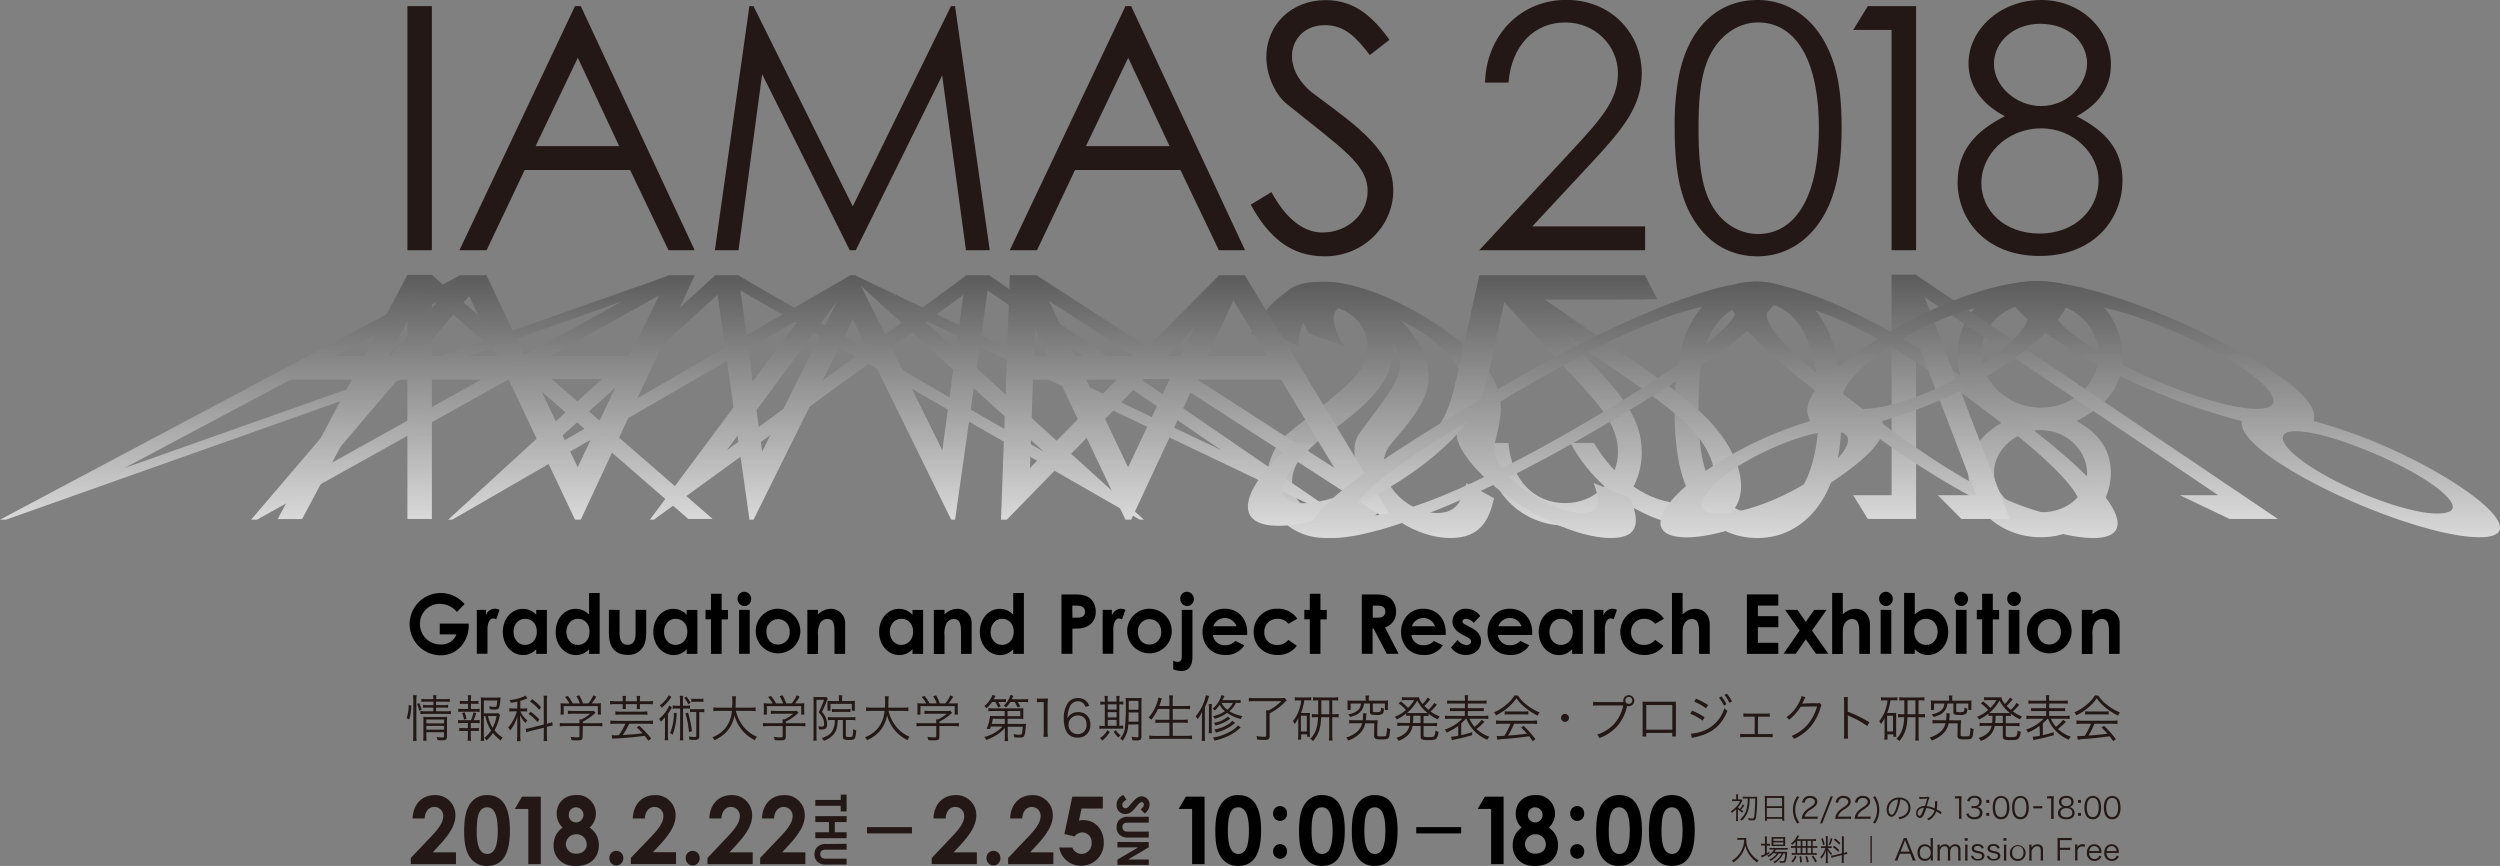 <svg xmlns="http://www.w3.org/2000/svg" xmlns:xlink="http://www.w3.org/1999/xlink" viewBox="0 0 846.31 293.15"><rect x="0" y="0" width="846.31" height="293.15" fill="#808080" stroke="none"/><defs><style>.cls-1{isolation:isolate;}.cls-2{fill:#231815;}.cls-3{opacity:0.7;}.cls-4{fill:url(#名称未設定グラデーション_2);}.cls-5{fill:url(#名称未設定グラデーション_2-2);}.cls-6{fill:url(#名称未設定グラデーション_2-3);}.cls-7{fill:url(#名称未設定グラデーション_2-4);}.cls-8{fill:url(#名称未設定グラデーション_2-5);}.cls-9{fill:url(#名称未設定グラデーション_2-6);}.cls-10{fill:url(#名称未設定グラデーション_2-7);}.cls-11{fill:url(#名称未設定グラデーション_2-8);}.cls-12{fill:url(#名称未設定グラデーション_2-9);}.cls-13,.cls-14,.cls-15,.cls-16,.cls-17,.cls-18,.cls-19,.cls-20,.cls-21,.cls-22,.cls-23,.cls-24,.cls-25,.cls-26,.cls-27,.cls-28,.cls-29,.cls-30{mix-blend-mode:multiply;}.cls-13{fill:url(#名称未設定グラデーション_2-10);}.cls-14{fill:url(#名称未設定グラデーション_2-11);}.cls-15{fill:url(#名称未設定グラデーション_2-12);}.cls-16{fill:url(#名称未設定グラデーション_2-13);}.cls-17{fill:url(#名称未設定グラデーション_2-14);}.cls-18{fill:url(#名称未設定グラデーション_2-15);}.cls-19{fill:url(#名称未設定グラデーション_2-16);}.cls-20{fill:url(#名称未設定グラデーション_2-17);}.cls-21{fill:url(#名称未設定グラデーション_2-18);}.cls-22{fill:url(#名称未設定グラデーション_2-19);}.cls-23{fill:url(#名称未設定グラデーション_2-20);}.cls-24{fill:url(#名称未設定グラデーション_2-21);}.cls-25{fill:url(#名称未設定グラデーション_2-22);}.cls-26{fill:url(#名称未設定グラデーション_2-23);}.cls-27{fill:url(#名称未設定グラデーション_2-24);}.cls-28{fill:url(#名称未設定グラデーション_2-25);}.cls-29{fill:url(#名称未設定グラデーション_2-26);}.cls-30{fill:url(#名称未設定グラデーション_2-27);}</style><linearGradient id="名称未設定グラデーション_2" x1="142.06" y1="175.68" x2="142.06" y2="93.06" gradientUnits="userSpaceOnUse"><stop offset="0" stop-color="#fff"/><stop offset="1" stop-color="#4d4d4d"/></linearGradient><linearGradient id="名称未設定グラデーション_2-2" x1="195.34" y1="175.92" x2="195.34" y2="93.3" xlink:href="#名称未設定グラデーション_2"/><linearGradient id="名称未設定グラデーション_2-3" x1="288.53" y1="175.92" x2="288.53" y2="93.3" xlink:href="#名称未設定グラデーション_2"/><linearGradient id="名称未設定グラデーション_2-4" x1="381.66" y1="175.92" x2="381.66" y2="93.3" xlink:href="#名称未設定グラデーション_2"/><linearGradient id="名称未設定グラデーション_2-5" x1="447.54" y1="182.13" x2="447.54" y2="95.37" xlink:href="#名称未設定グラデーション_2"/><linearGradient id="名称未設定グラデーション_2-6" x1="528.84" y1="177.99" x2="528.84" y2="93.3" xlink:href="#名称未設定グラデーション_2"/><linearGradient id="名称未設定グラデーション_2-7" x1="595.19" y1="182.13" x2="595.19" y2="95.37" xlink:href="#名称未設定グラデーション_2"/><linearGradient id="名称未設定グラデーション_2-8" x1="637.99" y1="175.68" x2="637.99" y2="93.06" xlink:href="#名称未設定グラデーション_2"/><linearGradient id="名称未設定グラデーション_2-9" x1="690.58" y1="181.9" x2="690.58" y2="95.25" xlink:href="#名称未設定グラデーション_2"/><linearGradient id="名称未設定グラデーション_2-10" x1="-3716.48" y1="175.71" x2="-3716.48" y2="93.09" gradientTransform="matrix(1, 0, -0.53, 1, 3908.04, 0)" xlink:href="#名称未設定グラデーション_2"/><linearGradient id="名称未設定グラデーション_2-11" x1="-9434.56" y1="175.92" x2="-9434.56" y2="93.3" gradientTransform="matrix(1, 0, -1.33, 1, 9753.71, 0)" xlink:href="#名称未設定グラデーション_2"/><linearGradient id="名称未設定グラデーション_2-12" x1="-8672.65" y1="175.92" x2="-8672.65" y2="93.3" gradientTransform="matrix(1, 0, -1.23, 1, 9076.43, 0)" xlink:href="#名称未設定グラデーション_2"/><linearGradient id="名称未設定グラデーション_2-13" x1="-3315.8" y1="175.92" x2="-3315.8" y2="93.3" gradientTransform="matrix(1, 0, -0.51, 1, 3744.99, 0)" xlink:href="#名称未設定グラデーション_2"/><linearGradient id="名称未設定グラデーション_2-14" x1="4142.98" y1="182.13" x2="4142.98" y2="95.37" gradientTransform="matrix(1, 0, 0.51, 1, -3746, 0)" xlink:href="#名称未設定グラデーション_2"/><linearGradient id="名称未設定グラデーション_2-15" x1="4226.56" y1="177.99" x2="4226.56" y2="93.3" gradientTransform="matrix(1, 0, 0.51, 1, -3745.26, 0)" xlink:href="#名称未設定グラデーション_2"/><linearGradient id="名称未設定グラデーション_2-16" x1="10223.43" y1="182.13" x2="10223.43" y2="95.37" gradientTransform="matrix(1, 0, 1.33, 1, -9756.34, 0)" xlink:href="#名称未設定グラデーション_2"/><linearGradient id="名称未設定グラデーション_2-17" x1="3423.64" y1="175.68" x2="3423.64" y2="93.06" gradientTransform="matrix(1, 0, 0.38, 1, -2821.38, 0)" xlink:href="#名称未設定グラデーション_2"/><linearGradient id="名称未設定グラデーション_2-18" x1="13257.84" y1="181.9" x2="13257.84" y2="95.25" gradientTransform="matrix(1, 0, 1.73, 1, -12733.87, 0)" xlink:href="#名称未設定グラデーション_2"/><linearGradient id="名称未設定グラデーション_2-19" x1="8490.16" y1="175.68" x2="8490.16" y2="93.06" gradientTransform="matrix(1, 0, 1.15, 1, -8455.15, 0)" xlink:href="#名称未設定グラデーション_2"/><linearGradient id="名称未設定グラデーション_2-20" x1="-16900.26" y1="175.92" x2="-16900.26" y2="93.3" gradientTransform="matrix(1, 0, -2.36, 1, 17315.39, 0)" xlink:href="#名称未設定グラデーション_2"/><linearGradient id="名称未設定グラデーション_2-21" x1="11901.5" y1="175.92" x2="11901.5" y2="93.3" gradientTransform="matrix(1, 0, 1.6, 1, -11762.37, 0)" xlink:href="#名称未設定グラデーション_2"/><linearGradient id="名称未設定グラデーション_2-22" x1="8163.46" y1="175.92" x2="8163.46" y2="93.3" gradientTransform="matrix(1, 0, 1.07, 1, -7881.85, 0)" xlink:href="#名称未設定グラデーション_2"/><linearGradient id="名称未設定グラデーション_2-23" x1="8506.95" y1="182.13" x2="8506.95" y2="95.37" gradientTransform="matrix(1, 0, 1.11, 1, -8165.15, 0)" xlink:href="#名称未設定グラデーション_2"/><linearGradient id="名称未設定グラデーション_2-24" x1="-7819.6" y1="177.99" x2="-7819.6" y2="93.3" gradientTransform="matrix(1, 0, -1.15, 1, 8455.76, 0)" xlink:href="#名称未設定グラデーション_2"/><linearGradient id="名称未設定グラデーション_2-25" x1="-11481.36" y1="182.13" x2="-11481.36" y2="95.37" gradientTransform="matrix(1, 0, -1.66, 1, 12235.67, 0)" xlink:href="#名称未設定グラデーション_2"/><linearGradient id="名称未設定グラデーション_2-26" x1="11396.76" y1="175.68" x2="11396.76" y2="93.06" gradientTransform="matrix(1, 0, 1.48, 1, -10896.74, 0)" xlink:href="#名称未設定グラデーション_2"/><linearGradient id="名称未設定グラデーション_2-27" x1="-9298.07" y1="181.9" x2="-9298.07" y2="95.25" gradientTransform="matrix(1, 0, -1.38, 1, 10119.02, 0)" xlink:href="#名称未設定グラデーション_2"/></defs><title>title3アセット 1</title><g class="cls-1"><g id="レイヤー_2" data-name="レイヤー 2"><g id="top"><path d="M158.65,211.11a10.49,10.49,0,0,1-2.33,7.36,8.88,8.88,0,0,1-7.34,3.36,10.54,10.54,0,1,1,8.29-17.33l-2.6,2.66a7.55,7.55,0,0,0-5.78-2.74,6.66,6.66,0,0,0-6.72,6.8,6.9,6.9,0,0,0,7,6.95,5.36,5.36,0,0,0,5.34-3.42h-5.64v-3.64Z"/><path d="M164.48,208.34a3.22,3.22,0,0,1,4.61-1.88L168,209.65a2.44,2.44,0,0,0-1.05-.3c-1,0-1.85,1.23-1.93,3.41,0,.81,0,1.74,0,2.55v6h-3.61V206.46h3.12Z"/><path d="M181.52,219.76a5.88,5.88,0,0,1-4.44,2c-3.66,0-6.86-3.25-6.86-7.81s3-7.84,6.78-7.84a6.06,6.06,0,0,1,4.52,2v-1.63h3.61v14.87h-3.61Zm-7.67-5.88c0,2.55,1.63,4.43,3.88,4.43s4-1.74,4-4.46-1.68-4.36-4-4.36S173.85,211.45,173.85,213.88Z"/><path d="M199.41,219.76a5.88,5.88,0,0,1-4.44,2c-3.66,0-6.86-3.25-6.86-7.81s3-7.84,6.77-7.84a6.07,6.07,0,0,1,4.53,2v-7.37H203v20.61h-3.6Zm-7.67-5.88c0,2.55,1.63,4.43,3.88,4.43s3.95-1.74,3.95-4.46-1.68-4.36-3.95-4.36S191.74,211.45,191.74,213.88Z"/><path d="M206.13,206.46h3.61v7.76c0,2.66.81,4.06,2.71,4.06s2.71-1.37,2.71-3.89v-7.93h3.6v6.86c0,2.75-.16,4.76-1.68,6.5a5.69,5.69,0,0,1-4.63,1.87c-3.47,0-5.61-1.82-6.18-5.29a17.15,17.15,0,0,1-.14-3.13Z"/><path d="M232.47,219.76a5.88,5.88,0,0,1-4.44,2c-3.66,0-6.86-3.25-6.86-7.81s3-7.84,6.78-7.84a6.06,6.06,0,0,1,4.52,2v-1.63h3.61v14.87h-3.61Zm-7.67-5.88c0,2.55,1.63,4.43,3.88,4.43s4-1.74,4-4.46-1.69-4.36-4-4.36S224.8,211.45,224.8,213.88Z"/><path d="M240.68,201h3.61v5.49h2.14v3.19h-2.14v11.68h-3.61V209.65h-1.84v-3.19h1.84Z"/><path d="M254.29,202.79a2.34,2.34,0,0,1-2.31,2.38,2.44,2.44,0,0,1-2.3-2.57,2.28,2.28,0,0,1,2.3-2.27A2.38,2.38,0,0,1,254.29,202.79Zm-4.09,3.67h3.6v14.87h-3.6Z"/><path d="M270.93,213.88a7.55,7.55,0,1,1-7.64-7.81A7.63,7.63,0,0,1,270.93,213.88Zm-11.47,0c0,2.52,1.55,4.31,3.88,4.31a4,4,0,0,0,4-4.28c0-2.52-1.6-4.31-4-4.31A4,4,0,0,0,259.46,213.88Z"/><path d="M276.92,208a6.3,6.3,0,0,1,4.25-1.9,4.81,4.81,0,0,1,4.93,5.1v10.16h-3.6v-7c0-2.94-.24-4.81-2.44-4.81a2.81,2.81,0,0,0-2.44,1.42,7.54,7.54,0,0,0-.7,4.09v6.33h-3.61V206.46h3.61Z"/><path d="M308.9,219.76a5.9,5.9,0,0,1-4.45,2c-3.66,0-6.85-3.25-6.85-7.81s3-7.84,6.77-7.84a6.08,6.08,0,0,1,4.53,2v-1.63h3.6v14.87h-3.6Zm-7.67-5.88c0,2.55,1.62,4.43,3.87,4.43s4-1.74,4-4.46-1.68-4.36-4-4.36S301.23,211.45,301.23,213.88Z"/><path d="M319.74,208a6.3,6.3,0,0,1,4.25-1.9,4.81,4.81,0,0,1,4.93,5.1v10.16h-3.6v-7c0-2.94-.25-4.81-2.44-4.81a2.81,2.81,0,0,0-2.44,1.42,7.54,7.54,0,0,0-.7,4.09v6.33h-3.61V206.46h3.61Z"/><path d="M343,219.76a5.88,5.88,0,0,1-4.44,2c-3.66,0-6.86-3.25-6.86-7.81s3-7.84,6.78-7.84a6.06,6.06,0,0,1,4.52,2v-7.37h3.61v20.61H343Zm-7.67-5.88c0,2.55,1.63,4.43,3.88,4.43s3.95-1.74,3.95-4.46-1.68-4.36-3.95-4.36S335.37,211.45,335.37,213.88Z"/><path d="M359.33,201.23h4.53c2.52,0,4.28.39,5.5,1.62a6,6,0,0,1,1.57,4.2,5.28,5.28,0,0,1-2.47,4.76c-1.65,1-3.38,1-5.42,1v8.51h-3.71Zm3.71,7.86h1.74c1.68,0,2.52-.67,2.52-2s-.92-2.07-2.69-2.07H363Z"/><path d="M376.4,208.34a3.38,3.38,0,0,1,3-2.27,3.27,3.27,0,0,1,1.57.39l-1.11,3.19a2.48,2.48,0,0,0-1.06-.3c-1,0-1.84,1.23-1.92,3.41,0,.81,0,1.74,0,2.55v6h-3.6V206.46h3.11Z"/><path d="M396.67,213.88a7.55,7.55,0,1,1-7.64-7.81A7.62,7.62,0,0,1,396.67,213.88Zm-11.46,0c0,2.52,1.55,4.31,3.88,4.31a4,4,0,0,0,4-4.28c0-2.52-1.6-4.31-4-4.31A4,4,0,0,0,385.21,213.88Z"/><path d="M400.06,206.46h3.61v15.77c0,3.27-1.28,4.92-3.8,4.92a8.66,8.66,0,0,1-2.71-.56v-2.94a3.37,3.37,0,0,0,1.49.42c1.06,0,1.41-.67,1.41-2Zm4.09-3.67a2.34,2.34,0,0,1-2.3,2.38,2.44,2.44,0,0,1-2.3-2.57,2.26,2.26,0,0,1,2.27-2.27A2.4,2.4,0,0,1,404.15,202.79Z"/><path d="M421.23,218.45a7.26,7.26,0,0,1-6.62,3.27c-4.58,0-7.53-3.47-7.53-7.84,0-4.06,2.85-7.81,7.48-7.81s7.64,3.36,7.64,8.06c0,.34,0,.51,0,.84h-11.6a3.88,3.88,0,0,0,4,3.45,4.57,4.57,0,0,0,3.58-1.46ZM418.57,212a4.14,4.14,0,0,0-7.83,0Z"/><path d="M439,218.61a7.66,7.66,0,0,1-6.54,3.11c-4.9,0-8.07-3.44-8.07-7.78a7.77,7.77,0,0,1,8.13-7.87,7.67,7.67,0,0,1,6.64,3.39l-3,1.71a4.46,4.46,0,0,0-3.6-1.68A4.31,4.31,0,0,0,428,214a4.12,4.12,0,0,0,4.36,4.32,4.51,4.51,0,0,0,3.77-1.71Z"/><path d="M443.4,201H447v5.49h2.14v3.19H447v11.68h-3.6V209.65h-1.85v-3.19h1.85Z"/><path d="M461,201.23h4.52c2.47,0,4.2.3,5.5,1.62a5.92,5.92,0,0,1,1.58,4.2,5.31,5.31,0,0,1-3.74,5.35l4.6,8.93h-4L465,212.82h-.35v8.51H461Zm3.71,7.86h1.71c1.68,0,2.54-.7,2.54-2.07s-.89-2-2.65-2h-1.6Z"/><path d="M488.44,218.45a7.26,7.26,0,0,1-6.62,3.27c-4.58,0-7.53-3.47-7.53-7.84,0-4.06,2.85-7.81,7.48-7.81s7.64,3.36,7.64,8.06c0,.34,0,.51,0,.84H477.79a3.88,3.88,0,0,0,4,3.45A4.57,4.57,0,0,0,485.4,217ZM485.78,212a4.14,4.14,0,0,0-7.83,0Z"/><path d="M495.16,214.89c-2.31-1.2-3.47-2.66-3.47-4.54a4.39,4.39,0,0,1,4.66-4.28,5.79,5.79,0,0,1,4.74,2.46l-2.22,2.33a3.66,3.66,0,0,0-2.49-1.37c-.74,0-1.3.3-1.3.89s.51.81,1.3,1.23l1.32.7c2.39,1.26,3.66,2.55,3.66,4.76,0,2.66-2,4.65-5.17,4.65a6,6,0,0,1-5-2.55l2.22-2.52a4.48,4.48,0,0,0,3,1.74c.89,0,1.6-.53,1.6-1.2s-.6-1.12-1.6-1.66Z"/><path d="M517.7,218.45a7.23,7.23,0,0,1-6.61,3.27c-4.58,0-7.53-3.47-7.53-7.84,0-4.06,2.84-7.81,7.48-7.81s7.64,3.36,7.64,8.06c0,.34,0,.51,0,.84h-11.6a3.89,3.89,0,0,0,4,3.45,4.57,4.57,0,0,0,3.58-1.46ZM515.05,212a4.14,4.14,0,0,0-7.83,0Z"/><path d="M532.2,219.76a5.88,5.88,0,0,1-4.44,2c-3.66,0-6.86-3.25-6.86-7.81s3-7.84,6.78-7.84a6.06,6.06,0,0,1,4.52,2v-1.63h3.61v14.87H532.2Zm-7.67-5.88c0,2.55,1.63,4.43,3.88,4.43s4-1.74,4-4.46-1.68-4.36-4-4.36S524.53,211.45,524.53,213.88Z"/><path d="M542.8,208.34a3.37,3.37,0,0,1,3-2.27,3.3,3.3,0,0,1,1.57.39l-1.11,3.19a2.52,2.52,0,0,0-1.06-.3c-1,0-1.84,1.23-1.92,3.41,0,.81,0,1.74,0,2.55v6h-3.61V206.46h3.12Z"/><path d="M563.13,218.61a7.66,7.66,0,0,1-6.54,3.11c-4.9,0-8.07-3.44-8.07-7.78a7.77,7.77,0,0,1,8.13-7.87,7.67,7.67,0,0,1,6.64,3.39l-3,1.71a4.46,4.46,0,0,0-3.6-1.68,4.31,4.31,0,0,0-4.53,4.5,4.12,4.12,0,0,0,4.36,4.32,4.51,4.51,0,0,0,3.77-1.71Z"/><path d="M566,200.72h3.6V208a6.28,6.28,0,0,1,4.25-1.9c2.72,0,4.94,1.82,4.94,5.43v9.83h-3.61v-7c0-3-.35-4.81-2.46-4.81a2.83,2.83,0,0,0-2.44,1.45c-.73,1.18-.68,2.52-.68,4.06v6.33H566Z"/><path d="M591.36,201.23H602V205h-6.91v3.58H602v3.75h-6.91v5.27H602v3.75H591.36Z"/><path d="M604.29,206.46h4.2l2.82,4.06,2.85-4.06h4.17l-4.93,7,5.53,7.84h-4.18l-3.44-4.87-3.39,4.87h-4.14l5.44-7.84Z"/><path d="M620.23,200.72h3.6V208a6.29,6.29,0,0,1,4.26-1.9c2.71,0,4.93,1.82,4.93,5.43v9.83h-3.61v-7c0-3-.35-4.81-2.46-4.81a2.83,2.83,0,0,0-2.44,1.45c-.73,1.18-.68,2.52-.68,4.06v6.33h-3.6Z"/><path d="M640.74,202.79a2.34,2.34,0,0,1-2.3,2.38,2.44,2.44,0,0,1-2.3-2.57,2.27,2.27,0,0,1,2.3-2.27A2.38,2.38,0,0,1,640.74,202.79Zm-4.09,3.67h3.6v14.87h-3.6Z"/><path d="M648.19,221.33h-3.6V200.72h3.6v7.37a6.1,6.1,0,0,1,4.53-2c3.71,0,6.8,3.19,6.8,7.84s-3.22,7.81-6.88,7.81a6,6,0,0,1-4.45-2Zm-.16-7.48c0,2.69,1.74,4.46,4,4.46s3.9-1.88,3.9-4.43-1.52-4.39-3.9-4.39S648,211.25,648,213.85Z"/><path d="M666.22,202.79a2.34,2.34,0,0,1-2.31,2.38,2.44,2.44,0,0,1-2.3-2.57,2.28,2.28,0,0,1,2.3-2.27A2.38,2.38,0,0,1,666.22,202.79Zm-4.1,3.67h3.61v14.87h-3.61Z"/><path d="M671,201h3.61v5.49h2.14v3.19h-2.14v11.68H671V209.65H669.2v-3.19H671Z"/><path d="M684.1,202.79a2.34,2.34,0,0,1-2.3,2.38,2.44,2.44,0,0,1-2.3-2.57,2.27,2.27,0,0,1,2.3-2.27A2.38,2.38,0,0,1,684.1,202.79ZM680,206.46h3.61v14.87H680Z"/><path d="M701.28,213.88a7.55,7.55,0,1,1-7.64-7.81A7.62,7.62,0,0,1,701.28,213.88Zm-11.46,0c0,2.52,1.55,4.31,3.88,4.31a4,4,0,0,0,3.95-4.28c0-2.52-1.6-4.31-3.95-4.31A4,4,0,0,0,689.82,213.88Z"/><path d="M708.36,208a6.32,6.32,0,0,1,4.25-1.9,4.82,4.82,0,0,1,4.94,5.1v10.16h-3.61v-7c0-2.94-.24-4.81-2.44-4.81a2.81,2.81,0,0,0-2.44,1.42,7.54,7.54,0,0,0-.7,4.09v6.33h-3.61V206.46h3.61Z"/><path class="cls-2" d="M137.66,243.12a14,14,0,0,0,.69-4.51l.9.26a17.24,17.24,0,0,1-.71,4.67Zm2.13,7.68a13,13,0,0,0,.12-2V237.06a10.36,10.36,0,0,0-.12-1.71h1.27a11.17,11.17,0,0,0-.11,1.71v11.8a14.22,14.22,0,0,0,.11,1.94Zm2.14-10.17a10.25,10.25,0,0,0-.75-2.31l.74-.32a19.81,19.81,0,0,1,.82,2.24Zm2.29-3.09a10.36,10.36,0,0,0-1.55.08v-1.05a7.14,7.14,0,0,0,1.56.1h2.46a6,6,0,0,0-.1-1.32h1.16a6,6,0,0,0-.09,1.32h3a7.44,7.44,0,0,0,1.61-.1v1.05a11.06,11.06,0,0,0-1.59-.08h-3.06v1.16h2.56a8.79,8.79,0,0,0,1.52-.09v1a10.85,10.85,0,0,0-1.53-.08h-2.55v1.26H151a9.47,9.47,0,0,0,1.63-.11v1.09a12.09,12.09,0,0,0-1.63-.1h-7a10.18,10.18,0,0,0-1.68.1v-1.09a9.56,9.56,0,0,0,1.68.11h2.7v-1.26h-2a10.75,10.75,0,0,0-1.5.08v-1a8.94,8.94,0,0,0,1.52.09h2v-1.16Zm.11,11.39a12.73,12.73,0,0,0,.1,1.83h-1.18a13.31,13.31,0,0,0,.08-1.83v-4.8a11.55,11.55,0,0,0-.05-1.47,13.3,13.3,0,0,0,1.53.06h5.05a7.82,7.82,0,0,0,1.51-.08,16.16,16.16,0,0,0-.06,1.82v4.82c0,1.06-.31,1.33-1.55,1.33-.44,0-1,0-1.68-.08a3.64,3.64,0,0,0-.26-1.08,10.72,10.72,0,0,0,1.84.21c.55,0,.64-.07.64-.46v-1.33h-6Zm6-4.05v-1.29h-6v1.29Zm0,2.13v-1.28h-6V247Z"/><path class="cls-2" d="M161.08,240a6.41,6.41,0,0,0,1.3-.08V241a9.09,9.09,0,0,0-1.3-.06h-4.63a9.75,9.75,0,0,0-1.32.06v-1.1a6.8,6.8,0,0,0,1.32.08h2v-1.73h-1.54a8.56,8.56,0,0,0-1.24.07v-1.07a7.78,7.78,0,0,0,1.24.07h1.54v-.51a9.26,9.26,0,0,0-.1-1.47h1.17a11.57,11.57,0,0,0-.1,1.47v.51h1.32a7.67,7.67,0,0,0,1.22-.07v1.07a8.54,8.54,0,0,0-1.22-.07h-1.32V240Zm0,3.81a6.76,6.76,0,0,0,1.3-.08v1.1a9,9,0,0,0-1.3-.07h-1.71v1.72h1.52a7.77,7.77,0,0,0,1.21-.07v1.09a8.49,8.49,0,0,0-1.21-.07h-1.52v1.74a14.35,14.35,0,0,0,.1,1.61h-1.18a10.89,10.89,0,0,0,.11-1.61v-1.74h-1.68a8.6,8.6,0,0,0-1.23.07v-1.09a7.89,7.89,0,0,0,1.23.07h1.68v-1.72h-2a9.81,9.81,0,0,0-1.32.07v-1.1a7.49,7.49,0,0,0,1.32.08h3a10.21,10.21,0,0,0,.89-2.67l.91.27a14.77,14.77,0,0,1-.88,2.4Zm-4-.19a12.58,12.58,0,0,0-.63-2.22l.82-.27a13.21,13.21,0,0,1,.66,2.19Zm6.71-1.24v6.7a11.75,11.75,0,0,0,.11,1.7h-1.2a11.63,11.63,0,0,0,.12-1.7V237.66c0-.6,0-1.12-.08-1.6a9.65,9.65,0,0,0,1.54.09h3.8a8.66,8.66,0,0,0,1.38-.07c0,.29,0,.29-.11,1.2a6.89,6.89,0,0,1-.5,2.42c-.24.37-.59.49-1.43.49a11.21,11.21,0,0,1-1.61-.12,5.59,5.59,0,0,0-.21-1,10.12,10.12,0,0,0,1.89.24c.62,0,.71-.22.85-2.18H163.8v4.34h3.57a7.42,7.42,0,0,0,1.31-.07l.6.63a4,4,0,0,0-.2.7,17.63,17.63,0,0,1-1.66,4.5,11,11,0,0,0,2.76,2.47,3.42,3.42,0,0,0-.67.95,14,14,0,0,1-2.64-2.52,11.89,11.89,0,0,1-2.17,2.5,4.47,4.47,0,0,0-.74-.85,10.39,10.39,0,0,0,2.29-2.48,13.59,13.59,0,0,1-1.94-4.9Zm1.43,0a11,11,0,0,0,1.56,4,14.93,14.93,0,0,0,1.33-4Z"/><path class="cls-2" d="M175.14,237.51c-.86.18-1.25.25-2.21.4a3.87,3.87,0,0,0-.47-.93,15.24,15.24,0,0,0,4.68-1.11,4.65,4.65,0,0,0,.76-.4l.64.9a13.85,13.85,0,0,1-2.4.9v2.58h1.15a5.92,5.92,0,0,0,1.15-.08v1.14a5.63,5.63,0,0,0-1.16-.09h-1.11a7.12,7.12,0,0,0,2.36,3,3.87,3.87,0,0,0-.61.92,7.83,7.83,0,0,1-1.86-2.68c0,.24,0,1.1.08,2.61v4.25a15.75,15.75,0,0,0,.1,2H175a18.62,18.62,0,0,0,.1-2V245c0-.65,0-1.62.08-2.72a12.67,12.67,0,0,1-2.5,5,3.29,3.29,0,0,0-.64-1,14.18,14.18,0,0,0,2.91-5.47h-1.07a8.88,8.88,0,0,0-1.46.1v-1.17a8.65,8.65,0,0,0,1.48.1h1.2Zm4.55,9.92c-.61.16-1.15.33-1.54.46l-.15-1.21a7.47,7.47,0,0,0,1.56-.27l4.52-1.12v-8a12.35,12.35,0,0,0-.09-1.79h1.25a12.17,12.17,0,0,0-.1,1.77V245l.26-.07a9.15,9.15,0,0,0,1.55-.48l.13,1.19a10.42,10.42,0,0,0-1.56.31l-.38.1V249a12.47,12.47,0,0,0,.1,1.85H184a10.75,10.75,0,0,0,.09-1.87v-2.62Zm-.11-6.49a15.82,15.82,0,0,1,3,2.63l-.65.87a13,13,0,0,0-3-2.72Zm.52-4.25a15.29,15.29,0,0,1,3.06,2.72l-.65.88a12.82,12.82,0,0,0-3.08-2.78Z"/><path class="cls-2" d="M197.22,249.37c0,1-.32,1.26-1.85,1.26-.46,0-1.31,0-1.89-.1a5,5,0,0,0-.34-1.09,16.24,16.24,0,0,0,2.15.18c.76,0,.87-.05.87-.4V245.8h-4.93a12,12,0,0,0-1.73.1v-1.17a11.73,11.73,0,0,0,1.71.1h4.95v-.29a8.58,8.58,0,0,0,0-1h.7a13.69,13.69,0,0,0,2.94-1.92h-6a14.47,14.47,0,0,0-1.56.08v-1.1a14.64,14.64,0,0,0,1.59.08h5.94a7.23,7.23,0,0,0,1.22-.06l.62.68c-.21.17-.21.17-.57.49a18.64,18.64,0,0,1-3.75,2.51v.53h4.88a11.48,11.48,0,0,0,1.73-.1v1.17a11.81,11.81,0,0,0-1.74-.1h-4.87Zm-4.44-11.24a12,12,0,0,0-1.55-2.21l1-.32a16.18,16.18,0,0,1,1.67,2.52h2.41a10.32,10.32,0,0,0-1.21-2.45l1-.29a14.24,14.24,0,0,1,1.25,2.74h1.81a10.12,10.12,0,0,0,1.7-2.74l1,.46a16.29,16.29,0,0,1-1.57,2.28h1.28a18.34,18.34,0,0,0,1.89-.07,11.09,11.09,0,0,0-.07,1.41v1.26a9.53,9.53,0,0,0,.09,1.19h-1.09v-2.86H190.82v2.86h-1.09a9.14,9.14,0,0,0,.08-1.19v-1.26a11.34,11.34,0,0,0-.06-1.41,14,14,0,0,0,1.87.08Z"/><path class="cls-2" d="M210.81,236.81a6.66,6.66,0,0,0-.1-1.21h1.22a6.74,6.74,0,0,0-.1,1.21v.58h3.77v-.58a8,8,0,0,0-.1-1.21h1.21a7.73,7.73,0,0,0-.09,1.21v.58h2.56a12.06,12.06,0,0,0,1.84-.11v1.16a13,13,0,0,0-1.84-.08h-2.56v.56a7.64,7.64,0,0,0,.06,1.12h-1.15a7.92,7.92,0,0,0,.07-1.14v-.54h-3.77v.54a9.23,9.23,0,0,0,.06,1.14h-1.15a8,8,0,0,0,.07-1.12v-.56h-2.47a12.88,12.88,0,0,0-1.82.08v-1.16a12.14,12.14,0,0,0,1.82.11h2.47Zm-2.5,8.19a13.53,13.53,0,0,0-1.7.1v-1.19a11,11,0,0,0,1.7.11h11.05a10.86,10.86,0,0,0,1.7-.11v1.19a12.94,12.94,0,0,0-1.7-.1H213a28.35,28.35,0,0,1-2.17,3.81c3.25-.17,4.77-.31,6.71-.58a23.73,23.73,0,0,0-2-2l.86-.56a34.85,34.85,0,0,1,4.06,4.37l-1,.7a16.89,16.89,0,0,0-1.23-1.67c-2.35.36-5.59.68-8.88.87a20.14,20.14,0,0,0-2.06.17l-.21-1.24c.34,0,.69.05,1,.05l1.42-.05A21.22,21.22,0,0,0,211.7,245Zm10.84-3a11,11,0,0,0-1.65-.1H210a10.94,10.94,0,0,0-1.68.1V240.8a10.4,10.4,0,0,0,1.68.11h7.48a9.73,9.73,0,0,0,1.65-.11Z"/><path class="cls-2" d="M225.11,244.78c0-.68,0-1.19,0-2a9,9,0,0,1-1.42,1.55,3.34,3.34,0,0,0-.57-1,10.85,10.85,0,0,0,2.65-3,7.34,7.34,0,0,0,.72-1.51l1,.63c-.16.27-.36.57-.54.91s-.59.94-.84,1.28v6.95a12.49,12.49,0,0,0,.1,2H225a12.86,12.86,0,0,0,.1-2Zm2.22-8.86c-.21.26-.21.26-.71.94A15.17,15.17,0,0,1,224,239.6a2.47,2.47,0,0,0-.64-.84,9.35,9.35,0,0,0,3-3.4Zm1.74,5.49a22.28,22.28,0,0,1-1.35,7.31,4.5,4.5,0,0,0-.88-.54,17.79,17.79,0,0,0,1.28-6.87Zm3.09-2.51a7.63,7.63,0,0,0,1.42-.09v1.13a6.54,6.54,0,0,0-1.28-.09h-1.07v8.87a14.89,14.89,0,0,0,.1,1.91h-1.19a15.54,15.54,0,0,0,.1-1.91v-8.87H229a6.48,6.48,0,0,0-1.28.09v-1.13a7.55,7.55,0,0,0,1.43.09h1.05v-1.75a11.06,11.06,0,0,0-.1-1.6h1.19a10.6,10.6,0,0,0-.1,1.6v1.75Zm.22-3.09a12.64,12.64,0,0,1,1.38,2.07l-.77.53a9.65,9.65,0,0,0-1.37-2.16Zm.54,5.43a38,38,0,0,1,1.33,6.26l-1,.36a30.73,30.73,0,0,0-1.23-6.34Zm1.93-.22a6,6,0,0,0-1.25.09V240a5.85,5.85,0,0,0,1.25.09h2.23a6.89,6.89,0,0,0,1.34-.09v1.14a7,7,0,0,0-1.34-.09h-.36v8.08c0,.63-.15,1-.46,1.15a3.79,3.79,0,0,1-1.38.19c-.41,0-1.12,0-1.5-.07a4.3,4.3,0,0,0-.21-1.1,10.24,10.24,0,0,0,2,.18c.43,0,.54-.06.54-.37V241Zm3.27-3.38a8.54,8.54,0,0,0-1.23-.08h-1.65a8.92,8.92,0,0,0-1.22.08V236.5a8.11,8.11,0,0,0,1.24.09h1.63a8,8,0,0,0,1.23-.09Z"/><path class="cls-2" d="M249.11,240.63a13.79,13.79,0,0,0,2.68,5.48,11.8,11.8,0,0,0,4.46,3.31,4.73,4.73,0,0,0-.72,1.14,13.17,13.17,0,0,1-6.91-8.4,10.72,10.72,0,0,1-3.21,6.11,12.83,12.83,0,0,1-3.55,2.31,3.31,3.31,0,0,0-.71-1,10.42,10.42,0,0,0,4.33-3,10.65,10.65,0,0,0,2.28-5.94h-4.47a10.14,10.14,0,0,0-1.81.12v-1.32a10.15,10.15,0,0,0,1.84.12h4.54c0-.82.07-1.35.07-2a12.46,12.46,0,0,0-.12-1.85h1.35a10.6,10.6,0,0,0-.11,1.76c0,.87,0,1.36-.08,2.1h5a10.19,10.19,0,0,0,1.82-.12v1.32a10.73,10.73,0,0,0-1.8-.12Z"/><path class="cls-2" d="M266,249.37c0,1-.31,1.26-1.84,1.26-.46,0-1.31,0-1.89-.1a4.51,4.51,0,0,0-.35-1.09,16.37,16.37,0,0,0,2.16.18c.76,0,.87-.05.87-.4V245.8H260a11.85,11.85,0,0,0-1.73.1v-1.17a11.64,11.64,0,0,0,1.71.1h4.95v-.29a8.58,8.58,0,0,0-.05-1h.69a13.52,13.52,0,0,0,2.95-1.92h-6a14.81,14.81,0,0,0-1.57.08v-1.1a15,15,0,0,0,1.6.08h5.94a7.23,7.23,0,0,0,1.22-.06l.62.68c-.21.17-.21.17-.57.49A18.73,18.73,0,0,1,266,244.3v.53h4.89a11.48,11.48,0,0,0,1.73-.1v1.17a11.87,11.87,0,0,0-1.75-.1H266Zm-4.44-11.24a11.41,11.41,0,0,0-1.54-2.21l1-.32a15.56,15.56,0,0,1,1.68,2.52h2.4a9.91,9.91,0,0,0-1.2-2.45l1-.29a14.24,14.24,0,0,1,1.25,2.74H268a10.38,10.38,0,0,0,1.7-2.74l1,.46a15.4,15.4,0,0,1-1.58,2.28h1.29a18.34,18.34,0,0,0,1.89-.07,11.09,11.09,0,0,0-.07,1.41v1.26a11.89,11.89,0,0,0,.08,1.19h-1.08v-2.86H259.6v2.86h-1.09a9.14,9.14,0,0,0,.08-1.19v-1.26a11.34,11.34,0,0,0-.06-1.41,14,14,0,0,0,1.87.08Z"/><path class="cls-2" d="M275.41,237.22c0-.46,0-.87-.05-1.3a7.44,7.44,0,0,0,1.1.06h2.25a4.74,4.74,0,0,0,1-.07l.51.61c-.05.1-.15.31-.25.54a37.94,37.94,0,0,1-1.71,3.91,7.4,7.4,0,0,1,1.37,2.2,6,6,0,0,1,.36,2c0,1-.28,1.47-.87,1.64a5.07,5.07,0,0,1-1.29.14l-.57,0a3.9,3.9,0,0,0-.25-1.08,5.25,5.25,0,0,0,1.07.11c.76,0,.9-.15.9-.9a4.81,4.81,0,0,0-.59-2.31,8.39,8.39,0,0,0-1.25-1.68,26.55,26.55,0,0,0,1.81-4.18h-2.55v12.25a11.92,11.92,0,0,0,.08,1.58h-1.18a10.23,10.23,0,0,0,.1-1.58Zm6.36,6.51a7.26,7.26,0,0,0-1.49.1v-1.12a9.2,9.2,0,0,0,1.51.1H288a9.45,9.45,0,0,0,1.56-.1v1.12a10,10,0,0,0-1.56-.1h-1.65v5.33c0,.36.2.43,1.2.43,1.15,0,1.15,0,1.3-2.67a2.62,2.62,0,0,0,1,.43c-.25,3-.43,3.24-2.3,3.24a6,6,0,0,1-1.53-.12c-.51-.13-.68-.35-.68-.93v-5.71h-1.73c-.13,2.39-.42,3.48-1.2,4.6a7.25,7.25,0,0,1-3.5,2.43,5,5,0,0,0-.74-.9c2.09-.73,3-1.32,3.63-2.48a6.94,6.94,0,0,0,.79-3.65Zm2.24-7.09a6.85,6.85,0,0,0-.1-1.28h1.25a6.59,6.59,0,0,0-.1,1.3v.66h2.78a14.08,14.08,0,0,0,1.58-.09,10,10,0,0,0-.05,1.09v1.12a7.94,7.94,0,0,0,.07,1.16h-1.07v-2.33h-7.25v2.3h-1a8.33,8.33,0,0,0,0-1.16V238.3a7.32,7.32,0,0,0,0-1.07,13.47,13.47,0,0,0,1.74.09H284ZM281.63,240a7.19,7.19,0,0,0,1.25.07h3.8a6.9,6.9,0,0,0,1.21-.07v1.06a9.38,9.38,0,0,0-1.21-.07h-3.82a9.18,9.18,0,0,0-1.23.07Z"/><path class="cls-2" d="M300.78,240.63a13.79,13.79,0,0,0,2.68,5.48,11.65,11.65,0,0,0,4.46,3.31,5.08,5.08,0,0,0-.73,1.14,13.19,13.19,0,0,1-6.9-8.4,10.78,10.78,0,0,1-3.21,6.11,12.89,12.89,0,0,1-3.56,2.31,3.46,3.46,0,0,0-.7-1,10.45,10.45,0,0,0,4.32-3,10.58,10.58,0,0,0,2.29-5.94H295a10,10,0,0,0-1.81.12v-1.32a10.07,10.07,0,0,0,1.84.12h4.54c.05-.82.06-1.35.06-2a14.29,14.29,0,0,0-.11-1.85h1.35a10.45,10.45,0,0,0-.12,1.76c0,.87,0,1.36-.08,2.1h5a10.32,10.32,0,0,0,1.83-.12v1.32a10.94,10.94,0,0,0-1.81-.12Z"/><path class="cls-2" d="M318,249.37c0,1-.31,1.26-1.84,1.26-.46,0-1.32,0-1.89-.1a5.6,5.6,0,0,0-.35-1.09,16.24,16.24,0,0,0,2.15.18c.76,0,.88-.05.88-.4V245.8H312a12,12,0,0,0-1.73.1v-1.17a11.79,11.79,0,0,0,1.72.1h4.95v-.29c0-.34,0-.64-.05-1h.69a13.69,13.69,0,0,0,2.94-1.92h-6a14.47,14.47,0,0,0-1.56.08v-1.1a14.84,14.84,0,0,0,1.6.08h5.93a7.23,7.23,0,0,0,1.22-.06l.63.68c-.22.17-.22.17-.58.49A18.36,18.36,0,0,1,318,244.3v.53h4.88a11.4,11.4,0,0,0,1.73-.1v1.17a11.81,11.81,0,0,0-1.74-.1H318Zm-4.44-11.24a11.5,11.5,0,0,0-1.55-2.21l1-.32a16.25,16.25,0,0,1,1.68,2.52h2.4a10.28,10.28,0,0,0-1.2-2.45l1-.29a14.88,14.88,0,0,1,1.25,2.74H320a10.34,10.34,0,0,0,1.69-2.74l1,.46a16.21,16.21,0,0,1-1.58,2.28h1.28a18.09,18.09,0,0,0,1.89-.07,11.34,11.34,0,0,0-.06,1.41v1.26a9.51,9.51,0,0,0,.08,1.19H323.2v-2.86H311.59v2.86h-1.08a11.32,11.32,0,0,0,.08-1.19v-1.26a11.09,11.09,0,0,0-.07-1.41,14.09,14.09,0,0,0,1.88.08Z"/><path class="cls-2" d="M335.81,237.64a10.66,10.66,0,0,1-1.87,2.14,3.27,3.27,0,0,0-.73-.75,8.16,8.16,0,0,0,2.75-3.79l1.05.34a12.76,12.76,0,0,1-.64,1.14h2.53a9.2,9.2,0,0,0,1.63-.1v1.09a12.28,12.28,0,0,0-1.49-.07h-1.12a10.92,10.92,0,0,1,.87,1.51l-.91.38a10.08,10.08,0,0,0-.93-1.89Zm4.34,8.82a13.11,13.11,0,0,1-2.94,2.45,15.81,15.81,0,0,1-3.36,1.58,3.79,3.79,0,0,0-.64-1,14.1,14.1,0,0,0,3.21-1.27,12,12,0,0,0,3-2.28h-4c-.1.32-.15.46-.29.87l-1.14-.1a13,13,0,0,0,1.15-4.37,10.09,10.09,0,0,0,1.55.07h3.4V240.7h-3.92a10.92,10.92,0,0,0-1.59.09v-1.07a9.88,9.88,0,0,0,1.59.08h8.77a11.43,11.43,0,0,0,1.53-.07,6.13,6.13,0,0,0-.07,1.07v1.4a7.46,7.46,0,0,0,.07,1.17c-.43,0-.86-.05-1.53-.05h-3.83v1.75H346a9.06,9.06,0,0,0,1.35-.07,4.38,4.38,0,0,0-.08.68c-.33,3.76-.44,4-2.12,4a17.42,17.42,0,0,1-1.81-.1,4.51,4.51,0,0,0-.28-1.07,11,11,0,0,0,2.07.22c.56,0,.72-.1.84-.53a16.67,16.67,0,0,0,.26-2.19h-5.08l0,3a11.8,11.8,0,0,0,.14,1.87h-1.22a7.33,7.33,0,0,0,.1-1.38V249Zm-4.06-3.14a12.63,12.63,0,0,1-.39,1.75h4.44l0-1.75Zm5.92-5.68a10.37,10.37,0,0,1-1.45,1.87,2.8,2.8,0,0,0-.77-.63,7.53,7.53,0,0,0,2.27-3.64l1,.31c-.19.46-.26.58-.55,1.17h3.76a11.87,11.87,0,0,0,1.75-.1v1.11a12.56,12.56,0,0,0-1.73-.09h-1.81c.33.48.62.94.92,1.48l-.92.39a13.12,13.12,0,0,0-1-1.87Zm3.39,4.8V240.7h-4.33l0,1.74Z"/><path class="cls-2" d="M351.05,236.42a7.57,7.57,0,0,0,1.36.08h1a8.72,8.72,0,0,0,1.36-.08c-.09,1-.14,1.9-.14,2.82v8.26a11.07,11.07,0,0,0,.13,1.92h-1.56a12,12,0,0,0,.13-1.92v-9.84h-.89a9.35,9.35,0,0,0-1.43.1Z"/><path class="cls-2" d="M367.47,239.32a3.37,3.37,0,0,0-.58-1.07,2.46,2.46,0,0,0-2-.85,3,3,0,0,0-2.84,2.11,9.69,9.69,0,0,0-.69,3.66,3.42,3.42,0,0,1,.82-1.09,3.82,3.82,0,0,1,2.78-1,3.89,3.89,0,0,1,4.13,4.25,4.08,4.08,0,0,1-4.31,4.37,4.34,4.34,0,0,1-3-1.07c-1.07-1-1.66-2.93-1.66-5.34a9.28,9.28,0,0,1,1.25-5.13,4.08,4.08,0,0,1,3.47-1.86,4.23,4.23,0,0,1,2.5.72,4.17,4.17,0,0,1,1.38,1.9Zm-2.65,2.86a3.25,3.25,0,0,0-2.27,1,3,3,0,0,0-.82,2.16,3.07,3.07,0,0,0,3.11,3.19,3,3,0,0,0,2.56-1.37,3.83,3.83,0,0,0,.43-1.8C367.83,243.32,366.74,242.18,364.82,242.18Z"/><path class="cls-2" d="M374,237.2a10.61,10.61,0,0,0-.1-1.62h1.15a11,11,0,0,0-.08,1.64v.3h3v-.32a9.52,9.52,0,0,0-.09-1.62h1.14a10.12,10.12,0,0,0-.1,1.64v.3a6.59,6.59,0,0,0,1.36-.1v1.09a8.78,8.78,0,0,0-1.36-.07v7.26a7.89,7.89,0,0,0,1.3-.09v1.06c-.38,0-.86,0-1.5,0h-5.2a6.62,6.62,0,0,0-1.33.08v-1.09a6.3,6.3,0,0,0,1.32.09H374v-7.26h-.1a7.11,7.11,0,0,0-1.42.09v-1.11a6.68,6.68,0,0,0,1.42.1h.1Zm1.69,10.54a9.64,9.64,0,0,1-2.56,2.94,2.46,2.46,0,0,0-.76-.82,6.69,6.69,0,0,0,2.47-2.65Zm2.31-7.53v-1.77h-3v1.77Zm0,2.65v-1.78h-3v1.78Zm0,2.84v-2h-3v2Zm-.25,1.49a6.14,6.14,0,0,0,1.61,1.76,3.27,3.27,0,0,0-.76.73,8.82,8.82,0,0,1-1.59-2Zm4.19-1.93a9.24,9.24,0,0,1-1.92,5.5,2.66,2.66,0,0,0-.81-.78,6.69,6.69,0,0,0,1.63-3.84,77.32,77.32,0,0,0,.28-7.89,17.06,17.06,0,0,0-.07-2,13.15,13.15,0,0,0,1.58.07h2.27a12.65,12.65,0,0,0,1.57-.07,13.59,13.59,0,0,0-.07,1.65v11.45c0,.58-.15.94-.44,1.11a3.11,3.11,0,0,1-1.34.19c-.23,0-.41,0-1.3-.07a4.11,4.11,0,0,0-.26-1.21,8.8,8.8,0,0,0,1.81.22c.4,0,.53-.1.53-.37v-4Zm.15-4.07c0,1.67,0,2-.1,3.11h3.41v-3.11Zm3.31-3.92h-3.29v3h3.29Z"/><path class="cls-2" d="M392,240a16.18,16.18,0,0,1-2.25,3.64,3.24,3.24,0,0,0-.94-.71,14.07,14.07,0,0,0,2.94-5.22,4.94,4.94,0,0,0,.36-1.6l1.24.34a6.14,6.14,0,0,0-.33.9c-.05.16-.25.72-.59,1.65h3.45v-1.8a13.09,13.09,0,0,0-.11-1.8h1.33a12.05,12.05,0,0,0-.12,1.8V239H401a14.54,14.54,0,0,0,1.87-.1v1.21A14.85,14.85,0,0,0,401,240H397v3.66h3.33a12.3,12.3,0,0,0,1.76-.1v1.19a11.63,11.63,0,0,0-1.76-.11H397v4.46h4.59a12.84,12.84,0,0,0,1.94-.12v1.24a13.5,13.5,0,0,0-1.92-.12H391a13.6,13.6,0,0,0-1.94.12V249a13,13,0,0,0,1.93.12h4.88v-4.46h-3a11.25,11.25,0,0,0-1.74.11v-1.19a12.08,12.08,0,0,0,1.74.1h3V240Z"/><path class="cls-2" d="M406.88,243.42c0-.88,0-1.7.05-2.5a10.22,10.22,0,0,1-1.5,2.52,4.49,4.49,0,0,0-.68-.94,16.3,16.3,0,0,0,3.48-7.17l1.11.31c-.09.22-.11.3-.24.71a20.39,20.39,0,0,1-1.22,3.08v9.26c0,1,0,1.51.07,2.11h-1.17a18.89,18.89,0,0,0,.1-2.09Zm3.39-5.1a11.26,11.26,0,0,0-.07,1.45v6.69a12.65,12.65,0,0,0,.08,1.74h-1.13a13,13,0,0,0,.1-1.74v-6.68a8.46,8.46,0,0,0-.09-1.46ZM420,238a10.79,10.79,0,0,0-1.59-.08,8.31,8.31,0,0,1-2.24,2.85,12.1,12.1,0,0,0,4.39,1.62,3.29,3.29,0,0,0-.47,1,13.24,13.24,0,0,1-4.68-2.06,13,13,0,0,1-4.24,2,2.9,2.9,0,0,0-.53-.88,11.57,11.57,0,0,0,4-1.67,7.35,7.35,0,0,1-1.74-2.22,11.7,11.7,0,0,1-1.66,2,1.86,1.86,0,0,0-.76-.63,9.34,9.34,0,0,0,2-2.3,8.62,8.62,0,0,0,1-2.31l1.05.27c-.35.7-.38.8-.71,1.43h4.48a9.35,9.35,0,0,0,1.67-.1Zm0,8.28a8.37,8.37,0,0,0-.66.56,16.25,16.25,0,0,1-3.65,2.36,20.91,20.91,0,0,1-4.54,1.5,3.4,3.4,0,0,0-.56-1,17.62,17.62,0,0,0,6.3-2.29,7.47,7.47,0,0,0,2.19-1.84Zm-3.52-3-.53.39a12,12,0,0,1-2.27,1.2,15.24,15.24,0,0,1-2.2.74,3.16,3.16,0,0,0-.58-.91,8.88,8.88,0,0,0,4.74-2.12Zm1.63,1.44a13.46,13.46,0,0,1-2.29,1.63,15.66,15.66,0,0,1-4.21,1.64A2.3,2.3,0,0,0,411,247a13.75,13.75,0,0,0,4.25-1.5,6.41,6.41,0,0,0,1.89-1.49Zm-4.56-6.76a6.39,6.39,0,0,0,1.91,2.31,6,6,0,0,0,1.88-2.31Z"/><path class="cls-2" d="M424.76,237.35a15.81,15.81,0,0,0-2,.12v-1.26a13.35,13.35,0,0,0,2,.12h8.59a9.61,9.61,0,0,0,1.58-.07l.64.79c-.72.76-.94,1-1.35,1.36a20.23,20.23,0,0,1-4.42,3.09v7.68a1.17,1.17,0,0,1-.51,1.14,4.15,4.15,0,0,1-1.44.17c-.55,0-1.29-.05-2.28-.15a4.91,4.91,0,0,0-.23-1.19,13.8,13.8,0,0,0,2.63.27c.53,0,.67-.08.67-.37v-6.9a11.86,11.86,0,0,0-.08-1.69h1a16.83,16.83,0,0,0,4.21-3.11Z"/><path class="cls-2" d="M439.74,237.08a7.26,7.26,0,0,0-1.42.1V236a9.52,9.52,0,0,0,1.48.1h2.68a6.54,6.54,0,0,0,1.38-.1v1.12a10.48,10.48,0,0,0-1.33-.07h-1a17.34,17.34,0,0,1-1.13,4.32h2.05a7.86,7.86,0,0,0,1-.05c0,.37-.05.63-.05,1.36V248a11.23,11.23,0,0,0,.07,1.43h-1v-.85h-2v1.8h-1.08a11.48,11.48,0,0,0,.1-1.65v-3.77c0-.62,0-1.14,0-1.91a8.28,8.28,0,0,1-1.24,2.08,2.74,2.74,0,0,0-.59-1,11.65,11.65,0,0,0,2.27-4.32,12,12,0,0,0,.56-2.67Zm.65,10.54h2V242.3h-2Zm5.71-10.54a10,10,0,0,0-1.59.1V236a9.45,9.45,0,0,0,1.66.1h5.2A10.37,10.37,0,0,0,453,236v1.17a8.88,8.88,0,0,0-1.6-.1H451v4.71h.53a8.83,8.83,0,0,0,1.64-.1v1.2a11.32,11.32,0,0,0-1.64-.1H451v6.1a12.19,12.19,0,0,0,.12,1.82h-1.27a13.48,13.48,0,0,0,.11-1.82v-6.1h-2.71c-.17,3.79-.87,5.85-2.75,8.09a2.9,2.9,0,0,0-.95-.76c1.73-1.7,2.5-3.83,2.65-7.33h-.46a9.31,9.31,0,0,0-1.63.1V241.7a10,10,0,0,0,1.63.09h.49v-4.71Zm1.2,4.13v.58H450v-4.71H447.3Z"/><path class="cls-2" d="M464.5,243.86a13.87,13.87,0,0,0,1.84-.08c0,.37,0,.73-.07,1.49l-.06,3.45c0,.51.18.58,1.46.58s1.48-.08,1.6-.39a10.57,10.57,0,0,0,.26-2.55,3.72,3.72,0,0,0,1.07.44c-.26,3.4-.36,3.51-3,3.51-2,0-2.44-.23-2.44-1.36v-.09l.07-4h-3.06a6.63,6.63,0,0,1-1.28,2.8,7.34,7.34,0,0,1-1.76,1.63,11.16,11.16,0,0,1-2.73,1.4,2.54,2.54,0,0,0-.73-1,10.12,10.12,0,0,0,3.16-1.53,5.58,5.58,0,0,0,2.29-3.33h-2.6a11.18,11.18,0,0,0-1.78.1v-1.21a10.67,10.67,0,0,0,1.75.1h2.83a13.73,13.73,0,0,0,.11-1.42,5.79,5.79,0,0,0-.07-.92h1.25a5.66,5.66,0,0,0-.13,1.08c0,.4-.06.83-.13,1.25Zm-2.19-7.19a4.94,4.94,0,0,0-.12-1.22h1.29a4.69,4.69,0,0,0-.12,1.22v.53h4.89a13,13,0,0,0,1.66-.09,7.86,7.86,0,0,0-.07,1.18v.86a7.92,7.92,0,0,0,.07,1.19h-1.09v-2.17h-4.09v2.46c0,.21,0,.29.11.34a3.06,3.06,0,0,0,1.05.12,3.16,3.16,0,0,0,1.34-.18c.18-.14.26-.6.28-1.38a3.3,3.3,0,0,0,1,.32c-.08,1.07-.21,1.55-.49,1.8a3.57,3.57,0,0,1-2.12.38c-1.73,0-2.14-.19-2.14-.94v-2.92h-2a4.85,4.85,0,0,1-.58,1.89,4.65,4.65,0,0,1-2.6,2.15,13,13,0,0,1-1.53.5,4.59,4.59,0,0,0-.62-.94,5.86,5.86,0,0,0,3.29-1.36,3.28,3.28,0,0,0,1-2.24h-3.5v2.16h-1.09a8.28,8.28,0,0,0,.07-1.19v-.85a7.86,7.86,0,0,0-.07-1.18,13,13,0,0,0,1.66.09h4.56Z"/><path class="cls-2" d="M477.27,244.75a19,19,0,0,0,.11-2.45,10.5,10.5,0,0,0-1.35.07v-.84a13.63,13.63,0,0,1-3.19,2,3.17,3.17,0,0,0-.66-.88,12.1,12.1,0,0,0,3.75-2.32,14.59,14.59,0,0,0-2.48-2.22l.77-.67a22,22,0,0,1,2.44,2.2,11.19,11.19,0,0,0,2.07-2.66h-3.11a6.83,6.83,0,0,0-1.07.09v-1.09a6.76,6.76,0,0,0,1.19.09h3.12a9.78,9.78,0,0,0,1.47-.07,5,5,0,0,0,1.26,2.31,10.23,10.23,0,0,0,1.71-2.18l.91.62a2.28,2.28,0,0,0-.35.39,15.79,15.79,0,0,1-1.69,1.83c.46.48.85.85,1.4,1.33a11.16,11.16,0,0,0,1.95-2.35l.91.62c-.17.18-.17.18-.79.9a14.71,14.71,0,0,1-1.37,1.37,12.5,12.5,0,0,0,3.1,1.69,4.27,4.27,0,0,0-.65,1,15.69,15.69,0,0,1-3.14-1.92v.82a11.24,11.24,0,0,0-1.4-.07h-.27v2.45h2.92a10.07,10.07,0,0,0,1.65-.11v1.16a11,11,0,0,0-1.65-.1h-2.92v3.21c0,.27.06.37.32.46a5.3,5.3,0,0,0,1.27.1c1.28,0,1.74-.08,2-.35a4.29,4.29,0,0,0,.43-1.93,2.81,2.81,0,0,0,1.06.5,4.45,4.45,0,0,1-.73,2.24c-.34.41-1.07.55-2.84.55-2,0-2.5-.24-2.5-1.28v-3.5h-2.75a5.86,5.86,0,0,1-1.17,2.67A7.51,7.51,0,0,1,475.1,250a8.62,8.62,0,0,1-1.65.78,3.83,3.83,0,0,0-.77-1,7.83,7.83,0,0,0,2.51-1.21,4.44,4.44,0,0,0,1.91-2.89h-2.43a10.75,10.75,0,0,0-1.63.1v-1.16a9.8,9.8,0,0,0,1.63.11Zm4.87-3.37a11.32,11.32,0,0,0,1.16,0,12.74,12.74,0,0,1-3.53-4.23,15.37,15.37,0,0,1-3.49,4.23c.38,0,.66,0,1.23,0Zm-3.72.92a17.3,17.3,0,0,1-.12,2.45h2.59V242.3Z"/><path class="cls-2" d="M493.65,245.73a19.08,19.08,0,0,1-3.91,2.26,4,4,0,0,0-.66-1,14.61,14.61,0,0,0,5.94-3.68h-4a13.28,13.28,0,0,0-1.83.1v-1.16a9.13,9.13,0,0,0,1.83.1h4.85v-1.64H492.5a12.37,12.37,0,0,0-1.67.06v-1.08a12.56,12.56,0,0,0,1.67.06h3.41v-1.59h-4.26a11.43,11.43,0,0,0-1.75.08v-1.12a11.26,11.26,0,0,0,1.78.1h4.23v-.39a7.84,7.84,0,0,0-.1-1.48H497a7.55,7.55,0,0,0-.1,1.48v.39h4.52a11.61,11.61,0,0,0,1.81-.1v1.12a11.88,11.88,0,0,0-1.77-.08h-4.56v1.59h3.65a13.85,13.85,0,0,0,1.75-.06v1.08a13.65,13.65,0,0,0-1.75-.06h-3.65v1.64h5.15a10.83,10.83,0,0,0,1.79-.1v1.16a13.15,13.15,0,0,0-1.79-.1h-4.59a10.28,10.28,0,0,0,1.71,2.75,13.66,13.66,0,0,0,2.42-2.38l.95.66c-.11.1-.11.1-.33.33a24.46,24.46,0,0,1-2.38,2.1,12.29,12.29,0,0,0,4.36,2.64,4.57,4.57,0,0,0-.71,1,12.63,12.63,0,0,1-7.06-7.12h-.18a14,14,0,0,1-1.59,1.58v4c1.33-.3,2-.51,3.72-1v1c-2.14.63-3.67,1-6.11,1.51-.26.07-.56.14-.77.21l-.28-1.19a16.46,16.46,0,0,0,2.43-.32Z"/><path class="cls-2" d="M513.89,235.47a11.43,11.43,0,0,0,2.77,3,17.64,17.64,0,0,0,4.54,2.72,3.61,3.61,0,0,0-.65,1.09,22.69,22.69,0,0,1-4.57-3,14.09,14.09,0,0,1-2.63-2.91,14.61,14.61,0,0,1-2.47,2.79,18,18,0,0,1-4.44,3,3.41,3.41,0,0,0-.69-1,17.28,17.28,0,0,0,4.36-2.77,12.3,12.3,0,0,0,2.61-3ZM508.33,245a15.07,15.07,0,0,0-1.87.1v-1.22a13.34,13.34,0,0,0,1.87.1h10.14a13.24,13.24,0,0,0,1.87-.1v1.22a15.31,15.31,0,0,0-1.87-.1h-5.91a25.17,25.17,0,0,1-2.06,4c2.27-.15,4-.32,6.42-.63a29,29,0,0,0-2-2.1l.86-.55a36.76,36.76,0,0,1,4,4.49l-.91.7c-.64-.94-.85-1.23-1.2-1.67-2.92.41-5.41.68-8,.88a19,19,0,0,0-2.78.31l-.2-1.29a8.38,8.38,0,0,0,.84.05c.26,0,.26,0,1.74-.1a26.42,26.42,0,0,0,2.09-4.1Zm1.06-4.23a8.34,8.34,0,0,0,1.29.07H516a9.71,9.71,0,0,0,1.38-.07v1.14a9.9,9.9,0,0,0-1.38-.07h-5.33a9.17,9.17,0,0,0-1.28.07Z"/><path class="cls-2" d="M531.14,243.06a1.35,1.35,0,1,1-1.35-1.39A1.38,1.38,0,0,1,531.14,243.06Z"/><path class="cls-2" d="M549.58,237.64a1.86,1.86,0,0,1-.07-.49,1.87,1.87,0,1,1,1.86,1.92,1.81,1.81,0,0,1-.57-.09.35.35,0,0,0,0,.11,15.35,15.35,0,0,1-3.36,6.76,15.2,15.2,0,0,1-6,4,3.39,3.39,0,0,0-.8-1.17,13.21,13.21,0,0,0,6-3.86,14,14,0,0,0,2.87-6h-8.37a11.54,11.54,0,0,0-1.84.1v-1.36a11.9,11.9,0,0,0,1.86.1h8.42Zm.63-.51a1.18,1.18,0,1,0,1.18-1.21A1.2,1.2,0,0,0,550.21,237.13Z"/><path class="cls-2" d="M557.3,248.13v1.21H556a9.08,9.08,0,0,0,.07-1.28v-9.23a8.61,8.61,0,0,0-.07-1.32,12.82,12.82,0,0,0,1.29.05h8.76a8.55,8.55,0,0,0,1.29-.05,9.23,9.23,0,0,0,0,1.32V248a12.46,12.46,0,0,0,0,1.31h-1.25v-1.21Zm8.82-9.45H557.3V247h8.82Z"/><path class="cls-2" d="M572.85,240.58a26.5,26.5,0,0,1,4.18,2.21l-.64,1.16a18,18,0,0,0-4.2-2.33Zm-.43,7.77h.1a14.6,14.6,0,0,0,4.33-1,12,12,0,0,0,6.91-7.62,5.36,5.36,0,0,0,1,.92c-2.07,5.15-5.46,7.82-11.38,9-.36.09-.39.09-.64.17Zm1.71-11.83a25.38,25.38,0,0,1,4.08,2.14l-.67,1.14a17.48,17.48,0,0,0-4-2.26Zm8.62-.78a13.75,13.75,0,0,1,1.68,2.63l-.82.51a13.5,13.5,0,0,0-1.68-2.7Zm1.84-.92a13.09,13.09,0,0,1,1.72,2.63l-.83.5a12.94,12.94,0,0,0-1.69-2.67Z"/><path class="cls-2" d="M595.09,248.49h3.52a7.69,7.69,0,0,0,1.48-.09v1.19a11.54,11.54,0,0,0-1.49-.07h-8a11.31,11.31,0,0,0-1.5.07v-1.21a6.13,6.13,0,0,0,1.48.11H594v-5.88h-2.35a10.89,10.89,0,0,0-1.47.06v-1.19a8.22,8.22,0,0,0,1.47.1h6a7.88,7.88,0,0,0,1.46-.1v1.19a8.47,8.47,0,0,0-1.44-.06h-2.54Z"/><path class="cls-2" d="M611.19,236a3.42,3.42,0,0,0-.37.69,16.06,16.06,0,0,1-.75,1.52,49.34,49.34,0,0,1,5-.14,1.6,1.6,0,0,0,.86-.12l.71.72c-.15.2-.15.22-.33.83a18.17,18.17,0,0,1-3.29,6.39,16.09,16.09,0,0,1-5.73,4.25,2.5,2.5,0,0,0-.82-1,14.09,14.09,0,0,0,5.81-4.3,15.89,15.89,0,0,0,2.83-5.7l-5.55.1a15.84,15.84,0,0,1-3.93,4.42,2.52,2.52,0,0,0-.92-.88,12.29,12.29,0,0,0,4.13-4.66,8,8,0,0,0,1-2.48Z"/><path class="cls-2" d="M624.17,250.05a12,12,0,0,0,.1-1.78V237.71a11,11,0,0,0-.1-1.73h1.41a11.72,11.72,0,0,0-.08,1.76v3.18a40.52,40.52,0,0,1,7.32,3.59l-.71,1.26A32.68,32.68,0,0,0,626,242.4a1.71,1.71,0,0,1-.51-.29l0,0a7.46,7.46,0,0,1,.06,1v5.12a12.9,12.9,0,0,0,.08,1.8Z"/><path class="cls-2" d="M638.17,237.08a7.15,7.15,0,0,0-1.41.1V236a9.33,9.33,0,0,0,1.48.1h2.68a6.54,6.54,0,0,0,1.38-.1v1.12a10.58,10.58,0,0,0-1.33-.07h-1a16.94,16.94,0,0,1-1.14,4.32h2.06a8.09,8.09,0,0,0,1-.05c0,.37,0,.63,0,1.36V248a11.23,11.23,0,0,0,.07,1.43h-1v-.85h-2v1.8h-1.09a10.18,10.18,0,0,0,.1-1.65v-3.77c0-.62,0-1.14,0-1.91a7.94,7.94,0,0,1-1.23,2.08,2.74,2.74,0,0,0-.59-1,11.8,11.8,0,0,0,2.27-4.32,13.21,13.21,0,0,0,.56-2.67Zm.66,10.54h2V242.3h-2Zm5.71-10.54a10.25,10.25,0,0,0-1.6.1V236a9.6,9.6,0,0,0,1.66.1h5.2a10.43,10.43,0,0,0,1.65-.1v1.17a8.88,8.88,0,0,0-1.6-.1h-.39v4.71H650a9,9,0,0,0,1.65-.1v1.2a11.58,11.58,0,0,0-1.65-.1h-.52v6.1a13.69,13.69,0,0,0,.11,1.82h-1.26a13.48,13.48,0,0,0,.11-1.82v-6.1h-2.71c-.17,3.79-.88,5.85-2.75,8.09a3,3,0,0,0-1-.76c1.72-1.7,2.5-3.83,2.64-7.33h-.46a9.45,9.45,0,0,0-1.63.1V241.7a10.1,10.1,0,0,0,1.63.09h.5v-4.71Zm1.2,4.13v.58h2.68v-4.71h-2.68Z"/><path class="cls-2" d="M662,243.86a13.87,13.87,0,0,0,1.84-.08c0,.37,0,.73-.07,1.49l-.06,3.45c0,.51.18.58,1.46.58s1.48-.08,1.6-.39a10.57,10.57,0,0,0,.26-2.55,3.72,3.72,0,0,0,1.07.44c-.26,3.4-.36,3.51-3,3.51-2,0-2.44-.23-2.44-1.36v-.09l.07-4h-3.06a6.63,6.63,0,0,1-1.28,2.8,7.34,7.34,0,0,1-1.76,1.63,11.16,11.16,0,0,1-2.73,1.4,2.54,2.54,0,0,0-.73-1,10.12,10.12,0,0,0,3.16-1.53,5.58,5.58,0,0,0,2.29-3.33H656a11.18,11.18,0,0,0-1.78.1v-1.21a10.67,10.67,0,0,0,1.75.1h2.83a13.73,13.73,0,0,0,.11-1.42,5.79,5.79,0,0,0-.07-.92h1.25a5.66,5.66,0,0,0-.13,1.08c0,.4-.06.83-.13,1.25Zm-2.19-7.19a4.94,4.94,0,0,0-.12-1.22h1.29a4.69,4.69,0,0,0-.12,1.22v.53h4.89a13,13,0,0,0,1.66-.09,7.86,7.86,0,0,0-.07,1.18v.86a7.92,7.92,0,0,0,.07,1.19h-1.09v-2.17h-4.09v2.46c0,.21,0,.29.11.34a3.06,3.06,0,0,0,1.05.12,3.16,3.16,0,0,0,1.34-.18c.18-.14.26-.6.28-1.38a3.21,3.21,0,0,0,1,.32c-.08,1.07-.21,1.55-.49,1.8a3.57,3.57,0,0,1-2.12.38c-1.73,0-2.14-.19-2.14-.94v-2.92h-2a5,5,0,0,1-.58,1.89,4.68,4.68,0,0,1-2.6,2.15,13.65,13.65,0,0,1-1.53.5,4.59,4.59,0,0,0-.62-.94,5.86,5.86,0,0,0,3.29-1.36,3.28,3.28,0,0,0,1-2.24h-3.5v2.16h-1.09a8.28,8.28,0,0,0,.07-1.19v-.85a7.86,7.86,0,0,0-.07-1.18,13,13,0,0,0,1.66.09h4.56Z"/><path class="cls-2" d="M674.39,244.75a19,19,0,0,0,.11-2.45,10.5,10.5,0,0,0-1.35.07v-.84a13.63,13.63,0,0,1-3.19,2,3.17,3.17,0,0,0-.66-.88,12.1,12.1,0,0,0,3.75-2.32,14.59,14.59,0,0,0-2.48-2.22l.77-.67a22,22,0,0,1,2.44,2.2,11.19,11.19,0,0,0,2.07-2.66h-3.11a6.83,6.83,0,0,0-1.07.09v-1.09a6.76,6.76,0,0,0,1.19.09H676a9.78,9.78,0,0,0,1.47-.07,5,5,0,0,0,1.26,2.31,10.23,10.23,0,0,0,1.71-2.18l.91.62a2.28,2.28,0,0,0-.35.39,15.79,15.79,0,0,1-1.69,1.83c.46.48.85.85,1.4,1.33a11.16,11.16,0,0,0,1.95-2.35l.91.62c-.17.18-.17.18-.79.9a14.71,14.71,0,0,1-1.37,1.37,12.5,12.5,0,0,0,3.1,1.69,4,4,0,0,0-.64,1,15.49,15.49,0,0,1-3.15-1.92v.82a11.17,11.17,0,0,0-1.39-.07H679v2.45H682a10.07,10.07,0,0,0,1.65-.11v1.16a11,11,0,0,0-1.65-.1H679v3.21c0,.27.06.37.32.46a5.3,5.3,0,0,0,1.27.1c1.28,0,1.74-.08,2-.35a4.49,4.49,0,0,0,.42-1.93,2.81,2.81,0,0,0,1.06.5,4.45,4.45,0,0,1-.73,2.24c-.34.41-1.07.55-2.84.55-2,0-2.5-.24-2.5-1.28v-3.5h-2.75a5.86,5.86,0,0,1-1.17,2.67,7.51,7.51,0,0,1-1.87,1.61,8.62,8.62,0,0,1-1.65.78,3.83,3.83,0,0,0-.77-1,7.83,7.83,0,0,0,2.51-1.21,4.44,4.44,0,0,0,1.91-2.89h-2.43a10.75,10.75,0,0,0-1.63.1v-1.16a9.8,9.8,0,0,0,1.63.11Zm4.87-3.37a11.32,11.32,0,0,0,1.16,0,12.74,12.74,0,0,1-3.53-4.23,15.37,15.37,0,0,1-3.49,4.23c.38,0,.66,0,1.23,0Zm-3.72.92a17.3,17.3,0,0,1-.12,2.45H678V242.3Z"/><path class="cls-2" d="M690.45,245.73a19.45,19.45,0,0,1-3.92,2.26,4,4,0,0,0-.66-1,14.61,14.61,0,0,0,5.94-3.68h-4a13.38,13.38,0,0,0-1.83.1v-1.16a9.13,9.13,0,0,0,1.83.1h4.85v-1.64h-3.41a12.37,12.37,0,0,0-1.67.06v-1.08a12.65,12.65,0,0,0,1.67.06h3.41v-1.59h-4.26a11.21,11.21,0,0,0-1.74.08v-1.12a11,11,0,0,0,1.77.1h4.23v-.39a7.84,7.84,0,0,0-.1-1.48h1.2a7.55,7.55,0,0,0-.1,1.48v.39h4.53a11.7,11.7,0,0,0,1.81-.1v1.12a12,12,0,0,0-1.78-.08H693.7v1.59h3.65a13.75,13.75,0,0,0,1.75-.06v1.08a13.65,13.65,0,0,0-1.75-.06H693.7v1.64h5.15a10.83,10.83,0,0,0,1.79-.1v1.16a13.15,13.15,0,0,0-1.79-.1h-4.59a10.53,10.53,0,0,0,1.71,2.75,13.66,13.66,0,0,0,2.42-2.38l1,.66a2.41,2.41,0,0,0-.33.33,24.64,24.64,0,0,1-2.39,2.1,12.29,12.29,0,0,0,4.36,2.64,4.57,4.57,0,0,0-.71,1,12.58,12.58,0,0,1-7-7.12h-.18a15,15,0,0,1-1.6,1.58v4c1.33-.3,2-.51,3.72-1v1c-2.14.63-3.67,1-6.11,1.51l-.77.21-.28-1.19a16.57,16.57,0,0,0,2.44-.32Z"/><path class="cls-2" d="M710.35,235.47a11.43,11.43,0,0,0,2.77,3,17.64,17.64,0,0,0,4.54,2.72,3.37,3.37,0,0,0-.64,1.09,22.76,22.76,0,0,1-4.58-3,14.09,14.09,0,0,1-2.63-2.91,14.28,14.28,0,0,1-2.47,2.79,17.77,17.77,0,0,1-4.44,3,3.41,3.41,0,0,0-.69-1,16.93,16.93,0,0,0,4.36-2.77,12.35,12.35,0,0,0,2.62-3ZM704.79,245a15.07,15.07,0,0,0-1.87.1v-1.22a13.34,13.34,0,0,0,1.87.1h10.14a13.15,13.15,0,0,0,1.87-.1v1.22a15.31,15.31,0,0,0-1.87-.1H709a25.24,25.24,0,0,1-2,4c2.27-.15,4-.32,6.41-.63a29,29,0,0,0-2-2.1l.86-.55a36.76,36.76,0,0,1,4,4.49l-.9.7c-.65-.94-.86-1.23-1.21-1.67-2.92.41-5.41.68-8,.88a19,19,0,0,0-2.78.31l-.2-1.29a8.38,8.38,0,0,0,.84.05c.26,0,.26,0,1.74-.1a26.42,26.42,0,0,0,2.09-4.1Zm1.06-4.23a8.49,8.49,0,0,0,1.3.07h5.31a9.71,9.71,0,0,0,1.38-.07v1.14a9.81,9.81,0,0,0-1.38-.07h-5.33a9.27,9.27,0,0,0-1.28.07Z"/><path class="cls-2" d="M137.92,2.07h8.28V84.7h-8.28Z"/><path class="cls-2" d="M196.61,2.07,235.16,84.7H226.3l-13-27.16H177.62L164.73,84.7h-9.2L194.65,2.07Zm-1,17.49L181.3,49.48h28.31Z"/><path class="cls-2" d="M242,84.7,253.69,2.07h1.38l33.6,67.78L321.93,2.07h1.38L335.05,84.7H327l-8.05-59.15L289.71,84.7h-2.07L258,25.09,250,84.7Z"/><path class="cls-2" d="M382.92,2.07,421.47,84.7h-8.86l-13-27.16H363.93L351.05,84.7h-9.21L381,2.07Zm-1,17.49L367.62,49.48h28.31Z"/><path class="cls-2" d="M463.71,18.64c-4.49-5.87-8.4-10.12-15.19-10.12-7.14,0-11.16,5.06-11.16,10.47,0,4.49,2.64,9.2,7.36,12.77,15.54,11.51,26.93,19.45,26.93,32.8,0,11.62-9.78,22.21-23.25,22.21-11.39,0-18.87-6.33-25-17.49l7-4.26c4.95,9.09,10.93,13.69,17.26,13.69,8.63,0,15.31-6.33,15.31-14,0-9.09-8.52-14.27-27.28-29.46-3.91-3.1-7-9.66-7-15.88,0-11.39,8.86-19.33,20-19.33C458.88,0,465,6.1,470.38,13.46Z"/><path class="cls-2" d="M532.41,50.63c9.67-10.47,15.3-16.8,15.3-25.77,0-9.55-7.82-17.26-17.83-17.26-10.47,0-18.18,7.71-19.22,20.36h-7.94c.46-16.11,12.08-28,27.5-28,15,0,25.55,11.05,25.55,24.86,0,11.27-6.67,19.1-16.46,29.69L518.72,76.64h38.2V84.7H500.76Z"/><path class="cls-2" d="M568.31,25.89C571.54,9.32,581.55,0,595,0c10.36,0,19.45,6.21,24.28,17.49,3.23,7.37,4.15,15.88,4.15,25.78s-1,18.53-4.15,25.89C614.46,80.44,605.37,86.77,595,86.77c-9.2,0-16.8-4.38-21.86-12.78-4.84-7.94-6.22-18.06-6.22-30.72A88.66,88.66,0,0,1,568.31,25.89Zm11.4,44c3.56,6,9.43,9.32,15.42,9.32,12,0,20.6-11.5,20.6-35.79S607.21,7.6,595.13,7.6c-6.1,0-11.86,3.56-15.42,9.55-3.8,6.33-4.72,15-4.72,26.23S575.91,63.52,579.71,69.85Z"/><path class="cls-2" d="M627.35,10.13l4.95-8.06h16.34V84.7h-8.29V10.13Z"/><path class="cls-2" d="M691,0c13.58,0,23.6,10.13,23.6,21.75,0,7.59-3.8,13.35-11.63,17.61,10,5.06,15.54,11.5,15.54,21.63,0,13.12-9.55,25.66-28.08,25.66-18.07,0-27.73-12.2-27.73-25,0-10.59,6-17.26,16-22.32-8.28-4.26-12.31-10.71-12.31-17.84C666.36,10.13,677,0,691,0ZM670.73,61.91c0,9.09,7.48,17.15,19.79,17.15,12.09,0,19.91-8.4,19.91-18,0-8.75-8.17-17.61-19.45-17.61C679.13,43.5,670.73,52.59,670.73,61.91ZM675,21.63c0,7.71,7.71,14.27,15.88,14.27,9.32,0,15.65-7.48,15.65-14.5,0-6.32-5.41-13.34-15.88-13.34C681.66,8.06,675,14.15,675,21.63Z"/><g class="cls-3"><path class="cls-4" d="M137.92,93.06h8.28v82.62h-8.28Z"/><path class="cls-5" d="M194.65,175.92,155.53,93.3h9.2l12.89,27.15h35.67l13-27.15h8.86l-38.55,82.62Zm15-47.65H181.3l14.27,29.92Z"/><path class="cls-6" d="M250,93.3,258,152.91,287.67,93.3h2.07L319,152.45l8-59.15h8.06l-11.74,82.62H322L288.7,108.14l-33.6,67.78h-1.38L242,93.3Z"/><path class="cls-7" d="M381,175.92,341.84,93.3h9.21l12.88,27.16h35.68l13-27.16h8.86l-38.55,82.62Zm15-47.65H367.62l14.27,29.92Z"/><path class="cls-8" d="M470.38,168.67c-5.41,7.37-11.5,13.46-21.63,13.46-11.16,0-20-7.94-20-19.33,0-6.21,3.1-12.77,7-15.88C454.5,131.73,463,126.55,463,117.46c0-7.71-6.68-14-15.31-14-6.33,0-12.31,4.61-17.26,13.7l-7-4.26c6.1-11.16,13.58-17.49,25-17.49,13.47,0,23.25,10.58,23.25,22.21,0,13.35-11.39,21.29-26.93,32.79-4.72,3.57-7.36,8.29-7.36,12.78,0,5.41,4,10.47,11.16,10.47,6.79,0,10.7-4.26,15.19-10.13Z"/><path class="cls-9" d="M500.76,93.3h56.16v8h-38.2l20.59,22.1c9.79,10.58,16.46,18.41,16.46,29.69,0,13.8-10.59,24.85-25.55,24.85-15.42,0-27-11.85-27.5-28h7.94c1,12.66,8.75,20.37,19.22,20.37,10,0,17.83-7.71,17.83-17.26,0-9-5.63-15.31-15.3-25.78Z"/><path class="cls-10" d="M566.93,138.87c0-12.66,1.38-22.79,6.22-30.73,5.06-8.4,12.66-12.77,21.86-12.77,10.36,0,19.45,6.33,24.28,17.6,3.11,7.37,4.15,16,4.15,25.9s-.92,18.41-4.15,25.77c-4.83,11.28-13.92,17.49-24.28,17.49-13.46,0-23.47-9.32-26.7-25.89A88.5,88.5,0,0,1,566.93,138.87Zm8.06-.67c0,11.28.92,19.91,4.72,26.24,3.56,6,9.32,9.55,15.42,9.55,12.08,0,20.6-11.62,20.6-35.79s-8.63-35.79-20.6-35.79c-6,0-11.86,3.34-15.42,9.33C575.91,118.06,575,126.81,575,138.2Z"/><path class="cls-11" d="M640.35,167.63V93.06h8.29v82.62H632.3l-4.95-8.05Z"/><path class="cls-12" d="M666.36,160.39c0-7.14,4-13.58,12.31-17.84-10-5.07-16-11.74-16-22.33,0-12.77,9.66-25,27.73-25,18.53,0,28.08,12.55,28.08,25.66,0,10.13-5.53,16.57-15.54,21.64,7.83,4.26,11.63,10,11.63,17.61,0,11.62-10,21.74-23.6,21.74C677,181.9,666.36,171.78,666.36,160.39ZM691,138c11.28,0,19.45-8.86,19.45-17.6,0-9.56-7.82-18-19.91-18-12.31,0-19.79,8.06-19.79,17.15C670.73,128.88,679.13,138,691,138Zm-.34,35.45c10.47,0,15.88-7,15.88-13.35,0-7-6.33-14.5-15.65-14.5-8.17,0-15.88,6.56-15.88,14.27C675,167.32,681.66,173.42,690.64,173.42Z"/><path class="cls-13" d="M137.92,93.09h8.28l-43.93,82.62H94Z"/><path class="cls-14" d="M85,175.92,155.53,93.3h9.2l-23.15,27.15h35.67L226.3,93.3h8.86L87,175.92Zm77.87-47.41H134.57l-25.43,29.92Z"/><path class="cls-15" d="M250.07,93.3,184.4,152.91,287.7,93.3h2.07L246,152.45,327.05,93.3h8.06L221.34,175.92H220l50.44-67.78L153.1,175.92h-1.38L242,93.3Z"/><path class="cls-16" d="M338.86,175.92l3-82.62H351l-1,27.15h35.68L412.61,93.3h8.86l-80.65,82.62ZM378,128.51H349.67l-1,29.92Z"/><path class="cls-17" d="M505.76,168.67c-1.65,7.37-4.64,13.46-14.77,13.46-11.16,0-24.07-7.94-29.87-19.33-3.17-6.21-3.4-12.77-1.08-15.88,11-15.19,16.9-20.37,12.27-29.46-3.93-7.71-13.83-14-22.46-14-6.33,0-10,4.61-10.29,13.7l-9.18-4.26c.41-11.16,4.66-17.49,16.05-17.49,13.47,0,28.64,10.58,34.57,22.21,6.8,13.35-.55,21.29-10.22,32.79-2.9,3.57-3.14,8.29-.86,12.78,2.76,5.41,9.37,10.47,16.5,10.47,6.79,0,8.53-4.26,10-10.13Z"/><path class="cls-18" d="M500.76,93.3h56.16l4.1,8h-38.2l31.86,22.1c15.17,10.58,25.83,18.41,31.58,29.69,7,13.8,2.08,24.85-12.88,24.85-15.42,0-33.08-11.85-41.75-28h7.94c7.48,12.66,19.12,20.37,29.59,20.37,10,0,13.91-7.71,9-17.26-4.57-9-13.43-15.31-28.44-25.78Z"/><path class="cls-19" d="M623.12,138.87c-16.8-12.66-28.86-22.79-34.56-30.73-6.08-8.4-4.29-12.77,4.91-12.77,10.36,0,27.85,6.33,47.65,17.6a366.35,366.35,0,0,1,38.5,25.9c13.14,9.89,23.52,18.41,30.07,25.77,10.13,11.28,9.29,17.49-1.07,17.49-13.47,0-35.85-9.32-61.06-25.89C638.77,150.49,630.76,144.62,623.12,138.87Zm7.9-.12C646,150,658.36,158.66,670.56,165c11.51,6,22,9.55,28.09,9.55,12.09,0,5.18-11.62-26.89-35.79S615.64,103,603.67,103c-6,0-7.43,3.34-3,9.32C605.22,118.61,615.9,127.36,631,138.75Z"/><path class="cls-20" d="M669,167.63,640.34,93.06h8.28l31.72,82.62H664l-8-8.05Z"/><path class="cls-21" d="M777.54,160.39c-12.36-7.14-19.49-13.58-18.58-17.84a221,221,0,0,1-54.66-22.33c-22.13-12.77-33.59-25-15.52-25,18.53,0,49.8,12.55,72.52,25.66,17.54,10.13,23.18,16.57,21.94,21.64a180.3,180.3,0,0,1,42.12,17.61c20.13,11.62,27.66,21.74,14.08,21.74C825.4,181.9,797.27,171.78,777.54,160.39Zm-13.44-22c11.28,0,4.1-8.87-11.05-17.61-16.54-9.55-38.92-18-51-18-12.32,0-5.84,8.05,9.9,17.14C728.1,129.31,752.24,138.41,764.1,138.41Zm61,35.44c10.47,0,3.72-7-7.24-13.35-12.16-7-31.44-14.5-40.76-14.5-8.17,0-4.52,6.56,8.83,14.27C798.93,167.75,816.17,173.85,825.14,173.85Z"/><path class="cls-22" d="M137.92,93.06h8.28l95.05,82.62H233Z"/><path class="cls-23" d="M0,175.92,155.53,93.3h9.2l-51.09,27.15h35.67l77-27.15h8.86L2,175.92Zm126.65-47.41H98.35L42.13,158.43Z"/><path class="cls-24" d="M250,93.3l103.33,59.61L287.58,93.3h2.07l123.89,59.15L326.93,93.3H335l120.49,82.62H454.1L312.37,108.14l74.87,67.78h-1.38l-144-82.62Z"/><path class="cls-25" d="M469.57,175.92,341.84,93.3h9.21l42,27.15h35.67L412.61,93.3h8.86l50.06,82.62Zm-35.88-47.41H405.38l46.35,29.92Z"/><path class="cls-26" d="M552,168.67c2.77,7.37,3.44,13.46-6.69,13.46-11.16,0-28.84-7.94-41.49-19.33-6.9-6.21-11.08-12.77-10.62-15.88,1.89-15.19,4.65-20.37-5.44-29.46-8.57-7.71-22.27-14-30.9-14-6.33,0-7.2,4.61-2,13.7L443,112.86c-6.3-11.16-5.85-17.49,5.54-17.49,13.47,0,35,10.58,47.92,22.21,14.82,13.35,12.25,21.29,9.49,32.79-.75,3.57,1.84,8.29,6.82,12.78,6,5.41,15.66,10.47,22.8,10.47,6.79,0,6-4.26,3.94-10.13Z"/><path class="cls-27" d="M500.76,93.3h56.16l-9.27,8h-38.2l-4.82,22.1c-2.4,10.58-4.72,18.41-17.7,29.69C471.05,166.94,447.75,178,432.79,178c-15.42,0-13.41-11.85,4.67-28h7.94c-13.53,12.66-14.69,20.37-4.22,20.37,10,0,26.71-7.71,37.7-17.26,10.32-9,12-15.31,14.34-25.78Z"/><path class="cls-28" d="M495,138.87c21.06-12.66,39.3-22.79,57.35-30.73,19-8.4,33.91-12.77,43.12-12.77,10.36,0,8.91,6.33-5,17.6-9.15,7.37-22.48,16-38.95,25.9s-31.57,18.41-47,25.77c-23.61,11.28-43,17.49-53.4,17.49-13.46,0-8-9.32,16.4-25.89C475.83,150.49,485.37,144.62,495,138.87Zm8.24-.12C484.42,150,471,158.66,464.24,165c-6.39,6-6.57,9.55-.47,9.55,12.08,0,39.94-11.62,80.16-35.79,40.41-24.28,50.93-35.79,39-35.79-6,0-17.4,3.34-30.93,9.32C537.63,118.61,522.15,127.36,503.19,138.75Z"/><path class="cls-29" d="M750.89,167.63,640.34,93.06h8.28l122.5,82.62H754.78l-16.89-8.05Z"/><path class="cls-30" d="M576,160.39a125.36,125.36,0,0,1,36.86-17.84c-3-5.07.16-11.74,14.73-22.33,17.58-12.77,44-25,62.11-25,18.52,0,10.81,12.55-7.25,25.66C668.5,131,654.1,137.48,637.12,142.55c2,4.26-2.16,10-12.61,17.61-16,11.62-40,21.74-53.53,21.74C556.94,181.9,560.3,171.78,576,160.39Zm54.88-22c11.27,0,31.64-8.87,43.68-17.61,13.14-9.55,16.88-18,4.8-18-12.32,0-30.88,8.05-43.4,17.14C623.11,129.31,619,138.41,630.86,138.41Zm-49.13,35.44c10.47,0,25.54-7,34.25-13.35,9.66-7,13.63-14.5,4.31-14.5-8.17,0-24.91,6.56-35.52,14.27C574.47,167.75,572.75,173.85,581.73,173.85Z"/></g><g id="レイヤー_3" data-name="レイヤー 3"><path class="cls-2" d="M590.51,272.67a16,16,0,0,1-1.15,1.43,8,8,0,0,0,.82.5,2.22,2.22,0,0,0-.36.5,11.54,11.54,0,0,1-1.49-1.18c0,.2,0,.31,0,.46v2.42a7.64,7.64,0,0,0,.06,1.16h-.72a9.09,9.09,0,0,0,.06-1.17v-2.24c0-.05,0-.26,0-.6a8.65,8.65,0,0,1-1.44,1.22,1.9,1.9,0,0,0-.36-.53,8.58,8.58,0,0,0,1.63-1.31,7,7,0,0,0,1.48-2.16H587.3a7.28,7.28,0,0,0-.95.05v-.65a4.2,4.2,0,0,0,.95.05h.45v-.87a5,5,0,0,0-.06-.82h.74a3.65,3.65,0,0,0-.06.82v.87h.41a5,5,0,0,0,.75,0l.31.37c0,.06-.11.21-.2.38a8.7,8.7,0,0,1-1.27,1.93,4.21,4.21,0,0,0,.58.53A6.82,6.82,0,0,0,590,272.3Zm.58-2.37a8,8,0,0,0-1.13.06v-.69a8,8,0,0,0,1.13.06h2.78a7.15,7.15,0,0,0,1-.05,9.42,9.42,0,0,0-.05,1.07,38.48,38.48,0,0,1-.4,6.06c-.15.69-.42.9-1.16.9a10.93,10.93,0,0,1-1.32-.07,2.33,2.33,0,0,0-.16-.69,10.47,10.47,0,0,0,1.39.14c.48,0,.57-.09.67-.66a46.71,46.71,0,0,0,.32-6.13h-1.86a15.39,15.39,0,0,1-.39,3.62,7.53,7.53,0,0,1-2.32,3.92,2.36,2.36,0,0,0-.5-.5,6.27,6.27,0,0,0,2.16-3.43,13.84,13.84,0,0,0,.4-3.61Z"/><path class="cls-2" d="M597.45,270.44a7,7,0,0,0-.05-1,8.16,8.16,0,0,0,1.07.05H603a7.25,7.25,0,0,0,1-.05,6.29,6.29,0,0,0,0,.92v6.4a7.64,7.64,0,0,0,.06,1.07h-.73v-.65h-5.15v.65h-.73a7.69,7.69,0,0,0,.06-1.06Zm.67,2.48h5.15v-2.8h-5.15Zm0,3.67h5.15v-3.06h-5.15Z"/><path class="cls-2" d="M608.44,278.83a8.05,8.05,0,0,1-1.06-2.09,8.09,8.09,0,0,1,1.06-7.27l.63.4a7.09,7.09,0,0,0-1,2,7.35,7.35,0,0,0-.34,2.25,7.43,7.43,0,0,0,.34,2.27,7.09,7.09,0,0,0,1,2Z"/><path class="cls-2" d="M611.05,277.18a7.16,7.16,0,0,0-1.1.05,4.59,4.59,0,0,1,.29-1.32,4.29,4.29,0,0,1,1.3-1.71,12.28,12.28,0,0,1,1.53-1.1c1-.67,1.32-1.11,1.32-1.72s-.64-1.25-1.66-1.25a1.65,1.65,0,0,0-1.45.65,2,2,0,0,0-.35,1l-.84-.14a2.72,2.72,0,0,1,.63-1.44,2.56,2.56,0,0,1,2-.77c1.5,0,2.47.76,2.47,1.94a2.09,2.09,0,0,1-.59,1.42,7.7,7.7,0,0,1-1.69,1.29,5.27,5.27,0,0,0-1.44,1.22,2.8,2.8,0,0,0-.57,1.16h3.19a8.58,8.58,0,0,0,1.21-.07v.84a11.05,11.05,0,0,0-1.22-.06Z"/><path class="cls-2" d="M620.47,269.59l-3.6,9.14h-.75l3.61-9.14Z"/><path class="cls-2" d="M622.36,277.18a7.16,7.16,0,0,0-1.1.05,4.59,4.59,0,0,1,.29-1.32,4.29,4.29,0,0,1,1.3-1.71,12.28,12.28,0,0,1,1.53-1.1c1-.67,1.32-1.11,1.32-1.72s-.64-1.25-1.66-1.25a1.65,1.65,0,0,0-1.45.65,2,2,0,0,0-.35,1l-.84-.14a2.72,2.72,0,0,1,.63-1.44,2.56,2.56,0,0,1,2-.77c1.51,0,2.48.76,2.48,1.94a2.13,2.13,0,0,1-.59,1.42,7.88,7.88,0,0,1-1.7,1.29,5.27,5.27,0,0,0-1.44,1.22,2.8,2.8,0,0,0-.57,1.16h3.19a8.73,8.73,0,0,0,1.22-.07v.84a11.38,11.38,0,0,0-1.23-.06Z"/><path class="cls-2" d="M628.93,277.18a7.16,7.16,0,0,0-1.1.05,4.59,4.59,0,0,1,.29-1.32,4.29,4.29,0,0,1,1.3-1.71,12.28,12.28,0,0,1,1.53-1.1c1-.67,1.32-1.11,1.32-1.72s-.64-1.25-1.66-1.25a1.65,1.65,0,0,0-1.45.65,2,2,0,0,0-.35,1l-.84-.14a2.72,2.72,0,0,1,.63-1.44,2.56,2.56,0,0,1,2-.77c1.51,0,2.48.76,2.48,1.94a2.09,2.09,0,0,1-.59,1.42,7.88,7.88,0,0,1-1.7,1.29,5.27,5.27,0,0,0-1.44,1.22,2.8,2.8,0,0,0-.57,1.16H632a8.73,8.73,0,0,0,1.22-.07v.84a11.25,11.25,0,0,0-1.23-.06Z"/><path class="cls-2" d="M634.72,269.47a8.17,8.17,0,0,1,1.06,2.08,8.42,8.42,0,0,1,0,5.19,8.05,8.05,0,0,1-1.06,2.09l-.63-.4a7.09,7.09,0,0,0,1-2,7.38,7.38,0,0,0,.34-2.27,7.3,7.3,0,0,0-.34-2.25,7.09,7.09,0,0,0-1-2Z"/><path class="cls-2" d="M642.23,274.59c-.58,1.31-1.17,1.91-1.89,1.91-1,0-1.66-1-1.66-2.44A4.06,4.06,0,0,1,643,270a3.83,3.83,0,0,1,2.74,1,3.35,3.35,0,0,1,1,2.44,3.64,3.64,0,0,1-2.28,3.44,7.74,7.74,0,0,1-1.52.46,1.59,1.59,0,0,0-.35-.67,6,6,0,0,0,1.67-.47,3,3,0,0,0,1.76-2.79,2.63,2.63,0,0,0-1.58-2.51,2.88,2.88,0,0,0-1.16-.25A15,15,0,0,1,642.23,274.59ZM641,271.1a3.46,3.46,0,0,0-1.63,3c0,.95.42,1.69,1,1.69s.82-.46,1.25-1.44a13.74,13.74,0,0,0,.91-3.7A3.16,3.16,0,0,0,641,271.1Z"/><path class="cls-2" d="M649.64,269.77a4.77,4.77,0,0,0,1,.06c.55,0,1.35,0,1.68-.07a.74.74,0,0,0,.37-.12l.53.42a5.28,5.28,0,0,0-.55,1.45c-.22.68-.29.87-.47,1.4a7.73,7.73,0,0,1,2.72.79,10.28,10.28,0,0,0,.13-2,1.85,1.85,0,0,0,0-.49h.75a3.8,3.8,0,0,0,0,.62,14.94,14.94,0,0,1-.17,2.16c.53.29.87.46,1.36.75a1.87,1.87,0,0,0,.29.15l-.27.77a12,12,0,0,0-1.55-1,4.85,4.85,0,0,1-1,1.81,5.4,5.4,0,0,1-1.59,1.22,2.58,2.58,0,0,0-.53-.52,4.4,4.4,0,0,0,1.62-1.15,3.73,3.73,0,0,0,.91-1.67,7.27,7.27,0,0,0-2.75-.83,19.8,19.8,0,0,1-.94,2.4c-.36.69-.73,1-1.21,1a1.48,1.48,0,0,1-1.32-1.64,2.23,2.23,0,0,1,1.19-2,3.27,3.27,0,0,1,1.8-.43c.33-1,.45-1.36.8-2.52-.79.06-.94.07-1.89.1a5.49,5.49,0,0,0-.73.05Zm0,4.33a1.68,1.68,0,0,0-.48,1.15c0,.53.29.95.65.95s.75-.62,1.48-2.74A2.47,2.47,0,0,0,649.64,274.1Z"/><path class="cls-2" d="M661.78,269.54a4.84,4.84,0,0,0,.83,0h.63a5.69,5.69,0,0,0,.83,0,16.41,16.41,0,0,0-.09,1.66v4.85a6.38,6.38,0,0,0,.08,1.13h-.95a6.31,6.31,0,0,0,.08-1.13v-5.78h-.54a6,6,0,0,0-.87.06Z"/><path class="cls-2" d="M666.43,275.33a1.51,1.51,0,0,0,.61.95,2.21,2.21,0,0,0,1.29.36c1.16,0,1.89-.6,1.89-1.54s-.71-1.53-2-1.53a7,7,0,0,0-.8.05v-.79a4.27,4.27,0,0,0,.74.06,2,2,0,0,0,1.46-.46,1.38,1.38,0,0,0,.4-1c0-.86-.6-1.36-1.61-1.36a1.57,1.57,0,0,0-1.33.53,1.89,1.89,0,0,0-.32.71l-.83-.18a2.28,2.28,0,0,1,.54-1,2.6,2.6,0,0,1,2-.73c1.45,0,2.37.76,2.37,2a1.76,1.76,0,0,1-.7,1.46,2.05,2.05,0,0,1-.94.36,2.14,2.14,0,0,1,1.23.43,1.81,1.81,0,0,1,.67,1.5c0,1.35-1,2.19-2.71,2.19a2.86,2.86,0,0,1-2.24-.82,2.6,2.6,0,0,1-.51-1Z"/><path class="cls-2" d="M673.4,271.79h-1v-1h1Zm-1,4.39v-1h1v1Z"/><path class="cls-2" d="M675.56,276.62a2.48,2.48,0,0,1-.6-.92,6.81,6.81,0,0,1-.38-2.3,5.85,5.85,0,0,1,.58-2.72,2.68,2.68,0,0,1,4.07-.52,2.52,2.52,0,0,1,.6.92,6.88,6.88,0,0,1,.38,2.32,5.2,5.2,0,0,1-.7,2.88,2.44,2.44,0,0,1-2.12,1.05A2.5,2.5,0,0,1,675.56,276.62Zm.58-6a2,2,0,0,0-.45.73,6.2,6.2,0,0,0-.31,2,5.44,5.44,0,0,0,.47,2.37,1.7,1.7,0,0,0,1.55.87,1.67,1.67,0,0,0,1.23-.47,2,2,0,0,0,.47-.78,6.14,6.14,0,0,0,.31-2,5.67,5.67,0,0,0-.45-2.33,1.69,1.69,0,0,0-1.57-.91A1.63,1.63,0,0,0,676.14,270.65Z"/><path class="cls-2" d="M682.13,276.62a2.48,2.48,0,0,1-.6-.92,6.81,6.81,0,0,1-.38-2.3,5.85,5.85,0,0,1,.58-2.72,2.68,2.68,0,0,1,4.07-.52,2.52,2.52,0,0,1,.6.92,6.88,6.88,0,0,1,.38,2.32,5.2,5.2,0,0,1-.7,2.88,2.44,2.44,0,0,1-2.12,1.05A2.5,2.5,0,0,1,682.13,276.62Zm.58-6a2,2,0,0,0-.45.73,6.2,6.2,0,0,0-.31,2,5.44,5.44,0,0,0,.47,2.37,1.7,1.7,0,0,0,1.55.87,1.67,1.67,0,0,0,1.23-.47,2,2,0,0,0,.47-.78,6.14,6.14,0,0,0,.31-2,5.67,5.67,0,0,0-.45-2.33,1.69,1.69,0,0,0-1.57-.91A1.63,1.63,0,0,0,682.71,270.65Z"/><path class="cls-2" d="M688.33,272.86a7.27,7.27,0,0,0,.91.05h1.19a7.33,7.33,0,0,0,.92-.05v.83a5.89,5.89,0,0,0-.92-.05h-1.19a5.9,5.9,0,0,0-.91.05Z"/><path class="cls-2" d="M693,269.54a4.84,4.84,0,0,0,.83,0h.63a5.69,5.69,0,0,0,.83,0,16.41,16.41,0,0,0-.09,1.66v4.85a6.38,6.38,0,0,0,.08,1.13h-1a6.31,6.31,0,0,0,.08-1.13v-5.78h-.54a6,6,0,0,0-.87.06Z"/><path class="cls-2" d="M701.53,273.64a1.83,1.83,0,0,1,.75,1.56c0,1.37-1,2.14-2.76,2.14s-2.84-.76-2.84-2.14a1.83,1.83,0,0,1,.89-1.65,2.06,2.06,0,0,1,.9-.34,1.74,1.74,0,0,1-1.45-1.8c0-1.21,1-2,2.46-2s2.47.75,2.47,2a1.74,1.74,0,0,1-1.45,1.8A2,2,0,0,1,701.53,273.64Zm-4,1.51c0,1,.73,1.51,2,1.51a2.26,2.26,0,0,0,1.61-.52,1.31,1.31,0,0,0,.38-1c0-1-.75-1.56-2-1.56S697.5,274.18,697.5,275.15Zm.3-3.68c0,.89.64,1.43,1.69,1.43s1.68-.54,1.68-1.43-.66-1.37-1.69-1.37S697.8,270.64,697.8,271.47Z"/><path class="cls-2" d="M704.46,271.79h-1v-1h1Zm-1,4.39v-1h1v1Z"/><path class="cls-2" d="M706.62,276.62a2.48,2.48,0,0,1-.6-.92,6.81,6.81,0,0,1-.38-2.3,5.85,5.85,0,0,1,.58-2.72,2.68,2.68,0,0,1,4.07-.52,2.52,2.52,0,0,1,.6.92,6.88,6.88,0,0,1,.38,2.32,5.2,5.2,0,0,1-.7,2.88,2.44,2.44,0,0,1-2.12,1.05A2.5,2.5,0,0,1,706.62,276.62Zm.58-6a2,2,0,0,0-.45.73,6.2,6.2,0,0,0-.31,2,5.44,5.44,0,0,0,.47,2.37,1.7,1.7,0,0,0,1.55.87,1.67,1.67,0,0,0,1.23-.47,2,2,0,0,0,.47-.78,6.14,6.14,0,0,0,.31-2,5.67,5.67,0,0,0-.45-2.33,1.69,1.69,0,0,0-1.57-.91A1.63,1.63,0,0,0,707.2,270.65Z"/><path class="cls-2" d="M713.19,276.62a2.48,2.48,0,0,1-.6-.92,6.81,6.81,0,0,1-.38-2.3,5.85,5.85,0,0,1,.58-2.72,2.68,2.68,0,0,1,4.07-.52,2.52,2.52,0,0,1,.6.92,6.88,6.88,0,0,1,.38,2.32,5.2,5.2,0,0,1-.7,2.88,2.44,2.44,0,0,1-2.12,1.05A2.5,2.5,0,0,1,713.19,276.62Zm.58-6a2,2,0,0,0-.45.73,6.2,6.2,0,0,0-.31,2,5.44,5.44,0,0,0,.47,2.37,1.7,1.7,0,0,0,1.55.87,1.67,1.67,0,0,0,1.23-.47,2,2,0,0,0,.47-.78,6.14,6.14,0,0,0,.31-2,5.67,5.67,0,0,0-.45-2.33,1.69,1.69,0,0,0-1.57-.91A1.63,1.63,0,0,0,713.77,270.65Z"/><path class="cls-2" d="M588.9,284.3c-.19,0-.43,0-.76.05v-.72a3.75,3.75,0,0,0,.76.05h1.32a4.76,4.76,0,0,0,.93-.06,5.18,5.18,0,0,0,0,.66,7.25,7.25,0,0,0,.85,3.48,8.89,8.89,0,0,0,1.49,2.07,8.14,8.14,0,0,0,1.87,1.45,2.21,2.21,0,0,0-.56.64,9.37,9.37,0,0,1-1.94-1.71,9.47,9.47,0,0,1-1.42-2.16,8,8,0,0,1-.63-1.84,8.64,8.64,0,0,1-1.4,3.23,9.9,9.9,0,0,1-2.61,2.5,1.79,1.79,0,0,0-.54-.59,8.39,8.39,0,0,0,2.32-2,8.09,8.09,0,0,0,1.54-2.91,8.53,8.53,0,0,0,.32-2.17Z"/><path class="cls-2" d="M597.5,284.25a7.92,7.92,0,0,0-.06-1.1h.74a6.82,6.82,0,0,0-.06,1.11v1.38h.24a5.9,5.9,0,0,0,.83,0v.64a7.81,7.81,0,0,0-.83,0h-.24v2.56a8.65,8.65,0,0,0,.85-.51l0,.6a18.43,18.43,0,0,1-2.08,1.13l-.53.26-.19-.7a5,5,0,0,0,1.29-.49V286.2h-.43a7.21,7.21,0,0,0-.85.05v-.66a5.59,5.59,0,0,0,.87.05h.41Zm2.81,4.56a6.41,6.41,0,0,1-1.68,1.33,1.78,1.78,0,0,0-.41-.45,4.8,4.8,0,0,0,2.32-2.11h-.61a4.9,4.9,0,0,0-.9.06V287a4.72,4.72,0,0,0,.92.07h4.26a5.44,5.44,0,0,0,1-.07v.63a8.52,8.52,0,0,0-1,0h-3.05a4.89,4.89,0,0,1-.46.73H604a7.8,7.8,0,0,0,1,0,4.54,4.54,0,0,0-.05.59,10,10,0,0,1-.44,2.67c-.18.36-.43.46-1.11.46-.23,0-.56,0-.86,0a1.91,1.91,0,0,0-.21-.65,6.91,6.91,0,0,0,1.19.11c.4,0,.47-.08.6-.68a12.16,12.16,0,0,0,.22-1.92h-.67a6.06,6.06,0,0,1-.88,1.51,10.21,10.21,0,0,1-1.23,1.23,8.12,8.12,0,0,1-.81.56,1.71,1.71,0,0,0-.46-.47,6.3,6.3,0,0,0,2-1.52,4.64,4.64,0,0,0,.82-1.31h-1a6.89,6.89,0,0,1-2.75,2.5,1.45,1.45,0,0,0-.43-.47,5.67,5.67,0,0,0,2.53-2Zm.32-2.42c-.41,0-.69,0-.91,0a7.41,7.41,0,0,0,0-.89v-1.3a6.73,6.73,0,0,0,0-.88,6.46,6.46,0,0,0,1,.05h2.6a7.32,7.32,0,0,0,1-.05,7.31,7.31,0,0,0,0,.93v1.25a5.89,5.89,0,0,0,0,.89c-.22,0-.53,0-.92,0Zm-.28-1.73h3.34v-.73h-3.34Zm0,1.25h3.34v-.76h-3.34Z"/><path class="cls-2" d="M607.79,284.88a7.42,7.42,0,0,1-1.07,1.11,1.5,1.5,0,0,0-.48-.42,6.23,6.23,0,0,0,1.94-2.23,2.54,2.54,0,0,0,.2-.53l.7.17-.15.24c-.23.41-.32.55-.53.87h5.1a9,9,0,0,0,1.26-.06v.67c-.37,0-.68-.05-1.11-.05v1.78h.54a6.5,6.5,0,0,0,1-.05v.68a6.83,6.83,0,0,0-1-.05h-.54v1.8H614a6.06,6.06,0,0,0,1-.06v.68a6.46,6.46,0,0,0-1-.06h-6.51a6.46,6.46,0,0,0-.94.06v-.68a6.24,6.24,0,0,0,1,.06h.27V287h-.52a6.94,6.94,0,0,0-1,.05v-.68a6.44,6.44,0,0,0,1,.05h.52Zm-1.41,6.68a4.29,4.29,0,0,0,1.26-1.88l.54.3a6.19,6.19,0,0,1-1.28,2Zm2-5.13h1.19v-1.78h-1.19Zm0,2.38h1.19V287h-1.19Zm1,3.17a10.67,10.67,0,0,0-.23-2.07l.56-.09a10.66,10.66,0,0,1,.3,2.06Zm1.95-5.55v-1.78h-1.18v1.78Zm0,2.38V287h-1.18v1.8Zm.34,3.14a8.23,8.23,0,0,0-.52-2l.53-.16a8.68,8.68,0,0,1,.61,2Zm1.44-5.52v-1.78h-1.23v1.78Zm0,2.38V287h-1.23v1.8Zm1.39,3.13a7.72,7.72,0,0,0-1.22-2l.51-.27a9.42,9.42,0,0,1,1.27,1.88Z"/><path class="cls-2" d="M617.33,287.07a4.93,4.93,0,0,0-.87.05v-.65a4.53,4.53,0,0,0,.87,0h.79v-2.35a7.08,7.08,0,0,0-.06-1.07h.73a6.66,6.66,0,0,0-.06,1.06v2.36h.6a4.79,4.79,0,0,0,.74,0v.63a5.28,5.28,0,0,0-.75,0h-.55a6,6,0,0,0,1.43,1.85,3.49,3.49,0,0,0-.35.54,5.92,5.92,0,0,1-1.17-1.76c0,.4.05,1.29.05,1.48v1.87a8.23,8.23,0,0,0,.06,1.1h-.73a8.83,8.83,0,0,0,.06-1.11v-1.7c0-.46,0-1,0-1.55a7.6,7.6,0,0,1-1.54,2.86,2.1,2.1,0,0,0-.38-.56,6.34,6.34,0,0,0,1.19-1.68,8.07,8.07,0,0,0,.56-1.34Zm-.3-3.34a11.73,11.73,0,0,1,.67,2.14l-.53.23a8.85,8.85,0,0,0-.66-2.14Zm3.28.19a11.29,11.29,0,0,1-.81,2.18l-.49-.23a7.46,7.46,0,0,0,.73-2.17Zm3.23.24a6.35,6.35,0,0,0-.06-1.05h.76a7.18,7.18,0,0,0-.06,1v4.59l.15,0a6.25,6.25,0,0,0,.92-.28l.12.7a7,7,0,0,0-1,.17l-.23.06V291a7.76,7.76,0,0,0,.06,1.09h-.76a5.87,5.87,0,0,0,.06-1.1v-1.51l-2.62.64a6.92,6.92,0,0,0-.93.27l-.13-.71a5.43,5.43,0,0,0,1-.16l2.72-.65Zm-2.66,2.18a8.45,8.45,0,0,1,1.78,1.51l-.41.5a7.12,7.12,0,0,0-1.81-1.55Zm.3-2.5A9.81,9.81,0,0,1,623,285.4l-.41.52a8.42,8.42,0,0,0-1.81-1.62Z"/><path class="cls-2" d="M633.2,283h.45v9.13h-.45Z"/><path class="cls-2" d="M647.48,291.31a7.18,7.18,0,0,0-.3-1l-.52-1.29h-3.49l-.52,1.29a5.59,5.59,0,0,0-.31,1h-1a6.38,6.38,0,0,0,.54-1.15l2.24-5.51a5.69,5.69,0,0,0,.32-.93h1a5.41,5.41,0,0,0,.34.93l2.23,5.51a9.94,9.94,0,0,0,.53,1.15ZM645.13,285l-.22-.64-.11.33c-.06.16-.09.27-.11.31l-1.28,3.29h3Z"/><path class="cls-2" d="M653.6,290.82a4.42,4.42,0,0,1,0-.49,2.23,2.23,0,0,1-2,1.08c-1.54,0-2.48-1.06-2.48-2.8s1-2.79,2.46-2.79a2.27,2.27,0,0,1,2,1.06v-.16a2.91,2.91,0,0,1,0-.52v-1.34a7.83,7.83,0,0,0-.07-1.14h.88a8.16,8.16,0,0,0-.07,1.13v5.31a7.79,7.79,0,0,0,.07,1.15h-.8Zm-3.69-2.23a2.61,2.61,0,0,0,.41,1.56,1.65,1.65,0,0,0,1.34.6,1.92,1.92,0,0,0,1.92-2.17A2.23,2.23,0,0,0,653,287a1.92,1.92,0,0,0-1.36-.52C650.57,286.47,649.91,287.26,649.91,288.59Z"/><path class="cls-2" d="M655.83,291.31a7.51,7.51,0,0,0,.07-1.13v-3.12a7.25,7.25,0,0,0-.07-1.13h.81v.54s0,.17,0,.37a2.06,2.06,0,0,1,.38-.5,1.94,1.94,0,0,1,1.41-.52,1.62,1.62,0,0,1,1.29.51,1.22,1.22,0,0,1,.31.57,2,2,0,0,1,1.84-1.08,1.73,1.73,0,0,1,1.46.61,2,2,0,0,1,.34,1.29v2.47a7,7,0,0,0,.07,1.12h-.9a6.07,6.07,0,0,0,.07-1.13v-2.36c0-.94-.35-1.35-1.15-1.35a1.48,1.48,0,0,0-1.25.72,2.15,2.15,0,0,0-.33,1v2a6.94,6.94,0,0,0,.07,1.12h-.9a7.16,7.16,0,0,0,.07-1.13v-2.36c0-.88-.4-1.35-1.12-1.35a1.55,1.55,0,0,0-1.31.75,2.23,2.23,0,0,0-.33,1v2a8,8,0,0,0,.07,1.13Z"/><path class="cls-2" d="M666.1,283.72v.89h-1v-.89Zm0,2.21a7.08,7.08,0,0,0-.07,1.13v3.12a7.87,7.87,0,0,0,.07,1.13h-.9a8.68,8.68,0,0,0,.07-1.13v-3.12a7.25,7.25,0,0,0-.07-1.13Z"/><path class="cls-2" d="M668.05,289.71a1.12,1.12,0,0,0,.35.73,1.69,1.69,0,0,0,1.16.35c.87,0,1.42-.37,1.42-1a.68.68,0,0,0-.31-.62,3.22,3.22,0,0,0-1.18-.36,3.81,3.81,0,0,1-1.48-.52,1.23,1.23,0,0,1-.54-1.05,1.37,1.37,0,0,1,.43-1,2.19,2.19,0,0,1,1.56-.51,2.35,2.35,0,0,1,1.57.47,1.65,1.65,0,0,1,.53.91l-.79.13a1,1,0,0,0-.25-.53,1.4,1.4,0,0,0-1-.37c-.73,0-1.25.36-1.25.9a.61.61,0,0,0,.34.54,3.73,3.73,0,0,0,1.11.34,3.78,3.78,0,0,1,1.59.57,1.32,1.32,0,0,1,.48,1c0,1-.85,1.62-2.22,1.62a2.35,2.35,0,0,1-2-.78,2,2,0,0,1-.32-.79Z"/><path class="cls-2" d="M673.42,289.71a1.12,1.12,0,0,0,.35.73,1.69,1.69,0,0,0,1.16.35c.87,0,1.42-.37,1.42-1a.68.68,0,0,0-.31-.62,3.22,3.22,0,0,0-1.18-.36,3.81,3.81,0,0,1-1.48-.52,1.23,1.23,0,0,1-.54-1.05,1.37,1.37,0,0,1,.43-1,2.19,2.19,0,0,1,1.56-.51,2.35,2.35,0,0,1,1.57.47,1.65,1.65,0,0,1,.53.91l-.79.13a1,1,0,0,0-.25-.53,1.4,1.4,0,0,0-1-.37c-.73,0-1.25.36-1.25.9a.61.61,0,0,0,.34.54,3.73,3.73,0,0,0,1.11.34,3.78,3.78,0,0,1,1.59.57,1.32,1.32,0,0,1,.48,1c0,1-.85,1.62-2.22,1.62a2.35,2.35,0,0,1-2-.78,2,2,0,0,1-.32-.79Z"/><path class="cls-2" d="M679.22,283.72v.89h-1v-.89Zm0,2.21a7.08,7.08,0,0,0-.07,1.13v3.12a7.87,7.87,0,0,0,.07,1.13h-.9a8.68,8.68,0,0,0,.07-1.13v-3.12a7.25,7.25,0,0,0-.07-1.13Z"/><path class="cls-2" d="M680.39,288.62a2.67,2.67,0,1,1,2.68,2.82A2.56,2.56,0,0,1,680.39,288.62Zm.77,0c0,1.36.73,2.19,1.9,2.19S685,290,685,288.61s-.72-2.18-1.87-2.18S681.16,287.25,681.16,288.6Z"/><path class="cls-2" d="M686.89,291.31a6.38,6.38,0,0,0,.08-1.13v-3.12a6.68,6.68,0,0,0-.08-1.13h.83v.67a2.62,2.62,0,0,1,0,.43,2.18,2.18,0,0,1,2-1.2,1.81,1.81,0,0,1,1.6.75,2,2,0,0,1,.28,1.14v2.47a7,7,0,0,0,.06,1.12h-.89a8.06,8.06,0,0,0,.07-1.13v-2.33c0-.9-.43-1.38-1.22-1.38a1.74,1.74,0,0,0-1.43.79,2.14,2.14,0,0,0-.46,1v1.93a8.06,8.06,0,0,0,.07,1.13Z"/><path class="cls-2" d="M697.33,290.14a6.29,6.29,0,0,0,.08,1.17h-.95a6.29,6.29,0,0,0,.08-1.17v-5.31a7,7,0,0,0-.08-1.14c.35,0,.62,0,1.1,0h2.65a7.74,7.74,0,0,0,1.14-.07v.85a7,7,0,0,0-1.14-.07h-2.88V287h2.34a7.63,7.63,0,0,0,1.14-.08v.84a7.13,7.13,0,0,0-1.14-.07h-2.34Z"/><path class="cls-2" d="M705.66,286.69a2.58,2.58,0,0,0-.81-.14,1.49,1.49,0,0,0-1.23.6,1.65,1.65,0,0,0-.37,1v2a7.82,7.82,0,0,0,.07,1.12h-.9a9.12,9.12,0,0,0,.07-1.13v-3.12a7.25,7.25,0,0,0-.07-1.13h.83v.57c0,.08,0,.22,0,.3a1.8,1.8,0,0,1,.55-.62,2,2,0,0,1,1.2-.34,4.59,4.59,0,0,1,.89.09Z"/><path class="cls-2" d="M707.23,288.73a2.27,2.27,0,0,0,.4,1.4,1.67,1.67,0,0,0,1.41.68,1.62,1.62,0,0,0,1.64-1.17l.7.28a2.39,2.39,0,0,1-.55.83,2.47,2.47,0,0,1-1.8.7,2.52,2.52,0,0,1-2.56-2.83c0-1.71,1-2.82,2.48-2.82a2.36,2.36,0,0,1,2.41,2.16c0,.11,0,.5.07.77Zm3.41-.63a1.79,1.79,0,0,0-.54-1.22,1.58,1.58,0,0,0-1.17-.45,1.56,1.56,0,0,0-1.42.86,2.09,2.09,0,0,0-.25.81Z"/><path class="cls-2" d="M713.11,288.73a2.27,2.27,0,0,0,.4,1.4,1.67,1.67,0,0,0,1.41.68,1.63,1.63,0,0,0,1.64-1.17l.7.28a2.39,2.39,0,0,1-.55.83,2.47,2.47,0,0,1-1.8.7,2.52,2.52,0,0,1-2.56-2.83c0-1.71,1-2.82,2.48-2.82a2.36,2.36,0,0,1,2.41,2.16c0,.11,0,.5.07.77Zm3.41-.63a1.79,1.79,0,0,0-.54-1.22,1.58,1.58,0,0,0-1.17-.45,1.56,1.56,0,0,0-1.42.86,2.09,2.09,0,0,0-.25.81Z"/><path class="cls-2" d="M145.89,283.25c2.56-2.67,4.16-4.83,4.16-7a3,3,0,0,0-3.05-3.08c-1.85,0-3.14,1.56-3.23,3.91h-4.1c.22-5.06,3.33-7.92,7.58-7.92a6.74,6.74,0,0,1,6.92,6.84c0,3.31-2,6.36-5.2,9.86l-2.46,2.67h7.85v4h-15.3v-2.09Z"/><path class="cls-2" d="M172.62,281.12c0,8-2.49,12-7.66,12a6.57,6.57,0,0,1-5.67-2.64c-1.66-2.23-2.16-5.13-2.16-9.1,0-4.39.62-7.54,2.28-9.64a6.66,6.66,0,0,1,5.42-2.58C170.1,269.13,172.62,273.11,172.62,281.12Zm-11.24.32c0,5.06,1.14,7.64,3.58,7.64s3.54-2.64,3.54-7.89-1.17-7.89-3.57-7.89C162.22,273.3,161.38,276,161.38,281.44Z"/><path class="cls-2" d="M176.72,269.7h6.34v22.84h-4.21v-18.7h-4.56Z"/><path class="cls-2" d="M195.11,269.13a6.3,6.3,0,0,1,6.62,6.39,6.5,6.5,0,0,1-2.13,4.65,7,7,0,0,1,3.14,5.92c0,3.91-2.58,7.06-7.6,7.06a8.59,8.59,0,0,1-3.48-.51,6.68,6.68,0,0,1-4.25-6.55,7,7,0,0,1,3.05-5.92,6.45,6.45,0,0,1-2-4.71C188.46,271.8,191.07,269.13,195.11,269.13Zm-3.57,16.57a3.29,3.29,0,0,0,3.54,3.28c2.09,0,3.54-1.21,3.54-3.18a3.38,3.38,0,0,0-3.48-3.37A3.45,3.45,0,0,0,191.54,285.7Zm1-9.89a2.48,2.48,0,0,0,2.47,2.61,2.56,2.56,0,0,0-.1-5.12A2.36,2.36,0,0,0,192.58,275.81Z"/><path class="cls-2" d="M211,290.54a2.39,2.39,0,0,1-2.34,2.45,2.43,2.43,0,0,1-2.37-2.45,2.36,2.36,0,1,1,4.71,0Z"/><path class="cls-2" d="M220.43,283.25c2.55-2.67,4.15-4.83,4.15-7a3,3,0,0,0-3.05-3.08c-1.84,0-3.14,1.56-3.23,3.91h-4.09c.21-5.06,3.32-7.92,7.57-7.92a6.75,6.75,0,0,1,6.93,6.84c0,3.31-2,6.36-5.21,9.86L221,288.5h7.85v4h-15.3v-2.09Z"/><path class="cls-2" d="M236.84,290.54A2.38,2.38,0,0,1,234.5,293a2.43,2.43,0,0,1-2.37-2.45,2.36,2.36,0,1,1,4.71,0Z"/><path class="cls-2" d="M246.3,283.25c2.55-2.67,4.15-4.83,4.15-7a3,3,0,0,0-3-3.08c-1.85,0-3.15,1.56-3.24,3.91h-4.09c.21-5.06,3.32-7.92,7.57-7.92a6.75,6.75,0,0,1,6.93,6.84c0,3.31-2,6.36-5.2,9.86l-2.47,2.67h7.85v4h-15.3v-2.09Z"/><path class="cls-2" d="M264.16,283.25c2.56-2.67,4.16-4.83,4.16-7a3,3,0,0,0-3.05-3.08c-1.85,0-3.14,1.56-3.23,3.91h-4.1c.22-5.06,3.33-7.92,7.58-7.92a6.74,6.74,0,0,1,6.92,6.84c0,3.31-2,6.36-5.2,9.86l-2.46,2.67h7.85v4H257.32v-2.09Z"/><path class="cls-2" d="M293.51,280h15.21v2.13H293.51Z"/><path class="cls-2" d="M322.25,283.25c2.55-2.67,4.16-4.83,4.16-7a3,3,0,0,0-3.05-3.08c-1.85,0-3.14,1.56-3.24,3.91H316c.21-5.06,3.32-7.92,7.57-7.92a6.75,6.75,0,0,1,6.93,6.84c0,3.31-2,6.36-5.2,9.86l-2.47,2.67h7.86v4H315.41v-2.09Z"/><path class="cls-2" d="M338.66,290.54a2.38,2.38,0,0,1-2.34,2.45,2.43,2.43,0,0,1-2.37-2.45,2.36,2.36,0,1,1,4.71,0Z"/><path class="cls-2" d="M348.12,283.25c2.56-2.67,4.16-4.83,4.16-7a3,3,0,0,0-3-3.08c-1.85,0-3.14,1.56-3.23,3.91h-4.1c.22-5.06,3.32-7.92,7.57-7.92A6.75,6.75,0,0,1,356.4,276c0,3.31-2,6.36-5.2,9.86l-2.46,2.67h7.85v4H341.28v-2.09Z"/><path class="cls-2" d="M363,269.7h10.34v4h-7.2l-.9,4.14a4.25,4.25,0,0,1,1.42-.23c4.1,0,7,3.22,7,7.58a7.63,7.63,0,0,1-7.57,7.89,7.41,7.41,0,0,1-7.52-6.18H363a3.41,3.41,0,0,0,3.17,2.17,3.46,3.46,0,0,0,3.36-3.73,3.26,3.26,0,0,0-3.12-3.56,3.49,3.49,0,0,0-2.67,1.37l-3.42-.8Z"/><path d="M401.44,269.7h6.34v22.84h-4.22v-18.7H399Z"/><path d="M426.91,281.12c0,8-2.5,12-7.67,12a6.58,6.58,0,0,1-5.67-2.64c-1.66-2.23-2.15-5.13-2.15-9.1,0-4.39.61-7.54,2.28-9.64a6.64,6.64,0,0,1,5.42-2.58C424.38,269.13,426.91,273.11,426.91,281.12Zm-11.24.32c0,5.06,1.14,7.64,3.57,7.64s3.54-2.64,3.54-7.89-1.17-7.89-3.57-7.89C416.5,273.3,415.67,276,415.67,281.44Z"/><path d="M435.69,275.38a2.36,2.36,0,1,1-4.71,0,2.36,2.36,0,1,1,4.71,0Zm0,12.89a2.39,2.39,0,0,1-2.34,2.45,2.43,2.43,0,0,1-2.37-2.45,2.36,2.36,0,1,1,4.71,0Z"/><path d="M455.24,281.12c0,8-2.49,12-7.66,12a6.57,6.57,0,0,1-5.67-2.64c-1.66-2.23-2.15-5.13-2.15-9.1,0-4.39.61-7.54,2.27-9.64a6.66,6.66,0,0,1,5.42-2.58C452.72,269.13,455.24,273.11,455.24,281.12Zm-11.24.32c0,5.06,1.14,7.64,3.58,7.64s3.54-2.64,3.54-7.89-1.17-7.89-3.57-7.89C444.84,273.3,444,276,444,281.44Z"/><path d="M473.11,281.12c0,8-2.5,12-7.67,12a6.58,6.58,0,0,1-5.67-2.64c-1.66-2.23-2.15-5.13-2.15-9.1,0-4.39.62-7.54,2.28-9.64a6.64,6.64,0,0,1,5.42-2.58C470.58,269.13,473.11,273.11,473.11,281.12Zm-11.24.32c0,5.06,1.14,7.64,3.57,7.64s3.54-2.64,3.54-7.89-1.17-7.89-3.57-7.89C462.7,273.3,461.87,276,461.87,281.44Z"/><path d="M479.43,280h15.21v2.13H479.43Z"/><path d="M502.65,269.7H509v22.84h-4.22v-18.7h-4.55Z"/><path d="M519.8,269.13a6.29,6.29,0,0,1,6.62,6.39,6.53,6.53,0,0,1-2.12,4.65,7,7,0,0,1,3.14,5.92c0,3.91-2.59,7.06-7.61,7.06a8.64,8.64,0,0,1-3.48-.51,6.69,6.69,0,0,1-4.25-6.55,7,7,0,0,1,3-5.92,6.49,6.49,0,0,1-2-4.71C513.15,271.8,515.77,269.13,519.8,269.13Zm-3.57,16.57a3.29,3.29,0,0,0,3.54,3.28c2.1,0,3.54-1.21,3.54-3.18a3.38,3.38,0,0,0-3.48-3.37A3.45,3.45,0,0,0,516.23,285.7Zm1-9.89a2.47,2.47,0,0,0,2.46,2.61,2.56,2.56,0,0,0-.09-5.12A2.35,2.35,0,0,0,517.28,275.81Z"/><path d="M536.28,275.38a2.36,2.36,0,1,1-4.71,0,2.36,2.36,0,1,1,4.71,0Zm0,12.89a2.39,2.39,0,0,1-2.34,2.45,2.44,2.44,0,0,1-2.37-2.45,2.36,2.36,0,1,1,4.71,0Z"/><path d="M555.84,281.12c0,8-2.5,12-7.67,12a6.58,6.58,0,0,1-5.67-2.64c-1.66-2.23-2.15-5.13-2.15-9.1,0-4.39.61-7.54,2.28-9.64a6.64,6.64,0,0,1,5.42-2.58C553.31,269.13,555.84,273.11,555.84,281.12Zm-11.24.32c0,5.06,1.14,7.64,3.57,7.64s3.54-2.64,3.54-7.89-1.17-7.89-3.57-7.89C545.43,273.3,544.6,276,544.6,281.44Z"/><path d="M573.7,281.12c0,8-2.49,12-7.67,12a6.55,6.55,0,0,1-5.66-2.64c-1.66-2.23-2.16-5.13-2.16-9.1,0-4.39.62-7.54,2.28-9.64a6.65,6.65,0,0,1,5.42-2.58C571.18,269.13,573.7,273.11,573.7,281.12Zm-11.24.32c0,5.06,1.14,7.64,3.57,7.64s3.55-2.64,3.55-7.89-1.17-7.89-3.58-7.89C563.29,273.3,562.46,276,562.46,281.44Z"/><path class="cls-2" d="M286.6,269v5.67h-2v-1.89H276V270.8h8.62V269Z"/><path class="cls-2" d="M286.6,276.29v2h-4v3.46h4v2H276v-2h4.63v-3.46H276v-2Z"/><path class="cls-2" d="M286.6,285.64v2h-7.18c-1.15,0-1.74.54-1.74,1.48a1.52,1.52,0,0,0,.64,1.31,2.7,2.7,0,0,0,1.38.24h6.9v2h-6.75a4.11,4.11,0,0,1-3-.83,3.21,3.21,0,0,1-1.12-2.63,3.3,3.3,0,0,1,1-2.55,4.19,4.19,0,0,1,3.22-.94Z"/><path class="cls-2" d="M381.34,270.74c-.92.47-1.39,1-1.39,1.7a1.1,1.1,0,0,0,1,1.19,1.67,1.67,0,0,0,1.18-.66c1.85-2.13,2.85-3.39,4.36-3.39a2.74,2.74,0,0,1,2.67,2.82,3.77,3.77,0,0,1-1.7,3l-1.33-1.46c.71-.48,1.09-1,1.09-1.54a.78.78,0,0,0-.73-.87c-.42,0-.68.3-1,.6-1.74,1.91-2.57,3.44-4.5,3.44a2.94,2.94,0,0,1-3-3.14,3.49,3.49,0,0,1,2.31-3.3Z"/><path class="cls-2" d="M388.88,276.49v2h-7.17c-1.16,0-1.75.54-1.75,1.48a1.52,1.52,0,0,0,.64,1.31,2.71,2.71,0,0,0,1.39.24h6.89v2h-6.75a4.12,4.12,0,0,1-3-.83A3.21,3.21,0,0,1,378,280a3.3,3.3,0,0,1,1-2.55,4.19,4.19,0,0,1,3.22-.94Z"/><path class="cls-2" d="M388.88,285.07v1.76l-7,4.14h7v1.84h-10.6V291l7-4.13h-7v-1.84Z"/></g></g></g></g></svg>